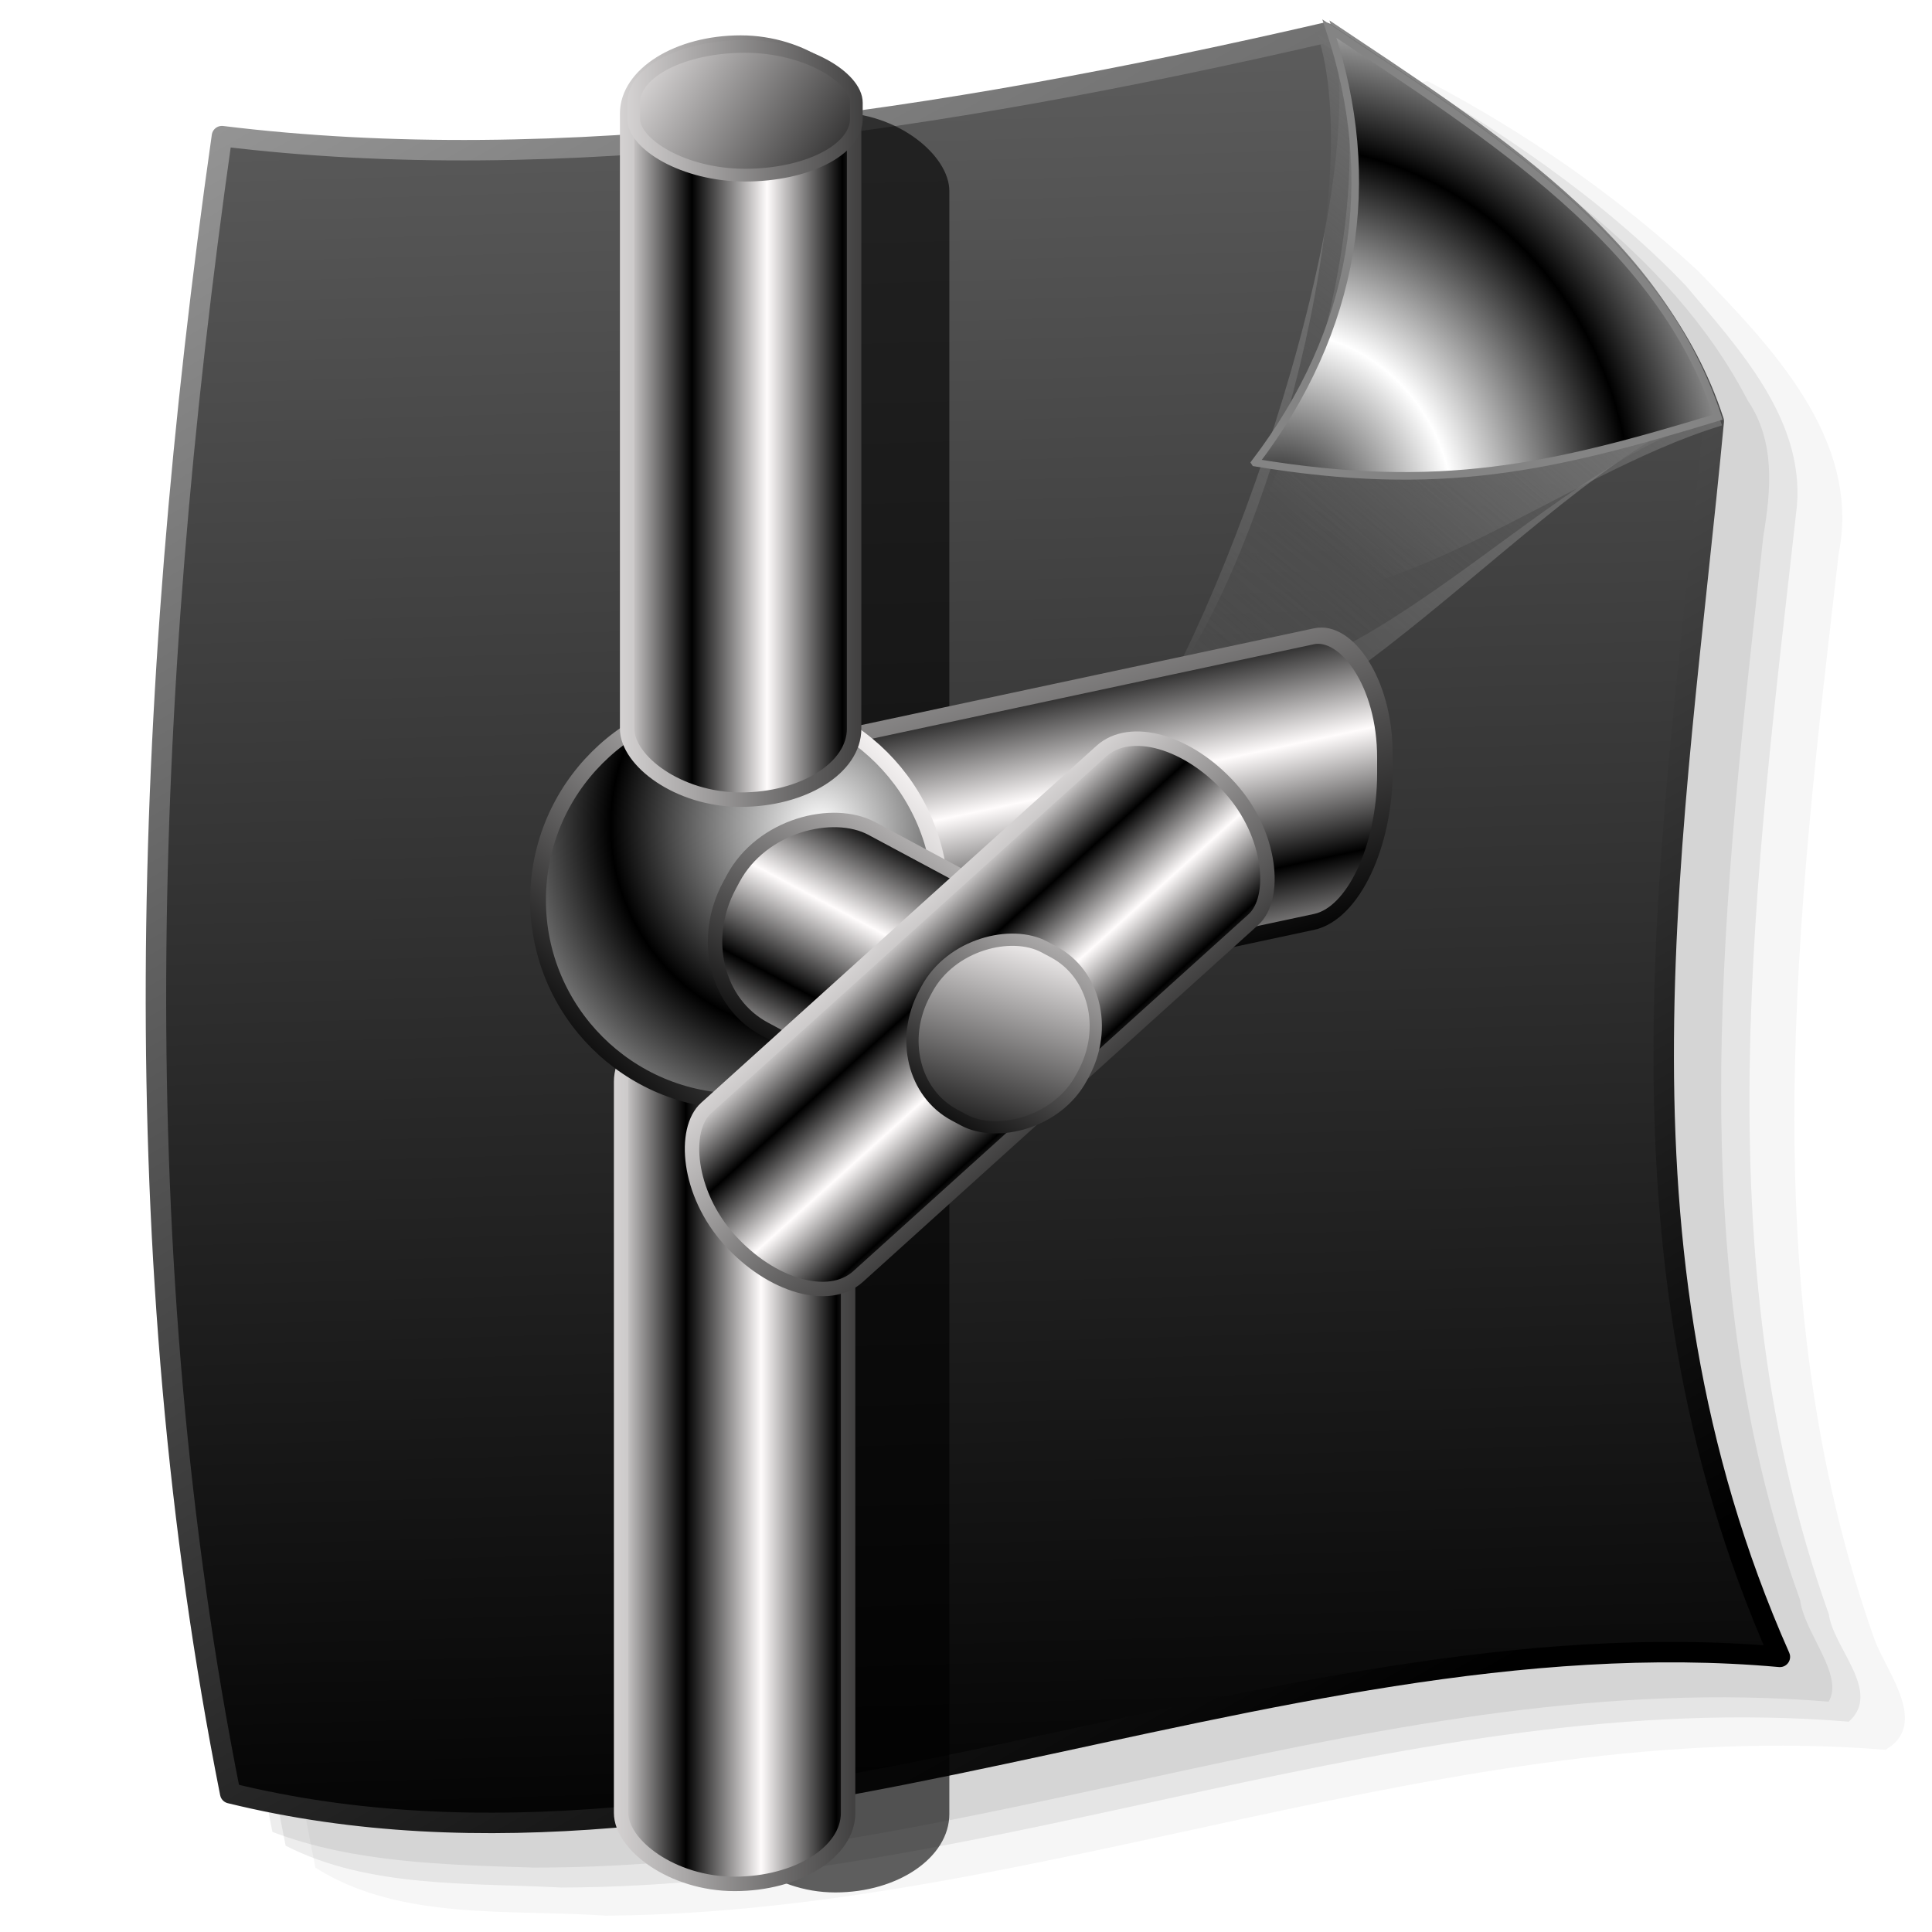 <?xml version="1.0" encoding="UTF-8" standalone="no"?>
<!-- Created with Inkscape (http://www.inkscape.org/) -->

<svg
   xmlns:dc="http://purl.org/dc/elements/1.1/"
   xmlns:cc="http://creativecommons.org/ns#"
   xmlns:rdf="http://www.w3.org/1999/02/22-rdf-syntax-ns#"
   xmlns:svg="http://www.w3.org/2000/svg"
   xmlns="http://www.w3.org/2000/svg"
   xmlns:xlink="http://www.w3.org/1999/xlink"
   xmlns:sodipodi="http://sodipodi.sourceforge.net/DTD/sodipodi-0.dtd"
   xmlns:inkscape="http://www.inkscape.org/namespaces/inkscape"
   id="svg2"
   sodipodi:version="0.32"
   inkscape:version="0.48.0 r9654"
   width="255"
   height="255"
   version="1.0"
   sodipodi:docname="application-xml.svg"
   inkscape:output_extension="org.inkscape.output.svg.inkscape">
  <defs
     id="defs5">
    <linearGradient
       id="linearGradient3448">
      <stop
         style="stop-color:#000000;stop-opacity:1;"
         offset="0"
         id="stop3450" />
      <stop
         id="stop3456"
         offset="0.5"
         style="stop-color:#000000;stop-opacity:1;" />
      <stop
         style="stop-color:#000000;stop-opacity:1;"
         offset="0.75"
         id="stop3458" />
      <stop
         style="stop-color:#000000;stop-opacity:0;"
         offset="1"
         id="stop3452" />
    </linearGradient>
    <inkscape:perspective
       sodipodi:type="inkscape:persp3d"
       inkscape:vp_x="0 : 127.5 : 1"
       inkscape:vp_y="0 : 1000 : 0"
       inkscape:vp_z="255 : 127.5 : 1"
       inkscape:persp3d-origin="127.5 : 85 : 1"
       id="perspective54" />
    <linearGradient
       id="linearGradient2843">
      <stop
         style="stop-color:#000000;stop-opacity:1;"
         offset="0"
         id="stop2845" />
      <stop
         style="stop-color:white;stop-opacity:1"
         offset="1"
         id="stop2847" />
    </linearGradient>
    <linearGradient
       id="linearGradient2812">
      <stop
         style="stop-color:#000000;stop-opacity:1;"
         offset="0"
         id="stop2814" />
      <stop
         style="stop-color:#9c9c9c;stop-opacity:1;"
         offset="1"
         id="stop2816" />
    </linearGradient>
    <linearGradient
       id="linearGradient2804">
      <stop
         style="stop-color:white;stop-opacity:1"
         offset="0"
         id="stop2806" />
      <stop
         style="stop-color:#d7d6c9;stop-opacity:1"
         offset="1"
         id="stop2808" />
    </linearGradient>
    <linearGradient
       inkscape:collect="always"
       id="linearGradient2784">
      <stop
         style="stop-color:#7d7d7d;stop-opacity:0.853"
         offset="0"
         id="stop2786" />
      <stop
         style="stop-color:#8e8e8e;stop-opacity:0"
         offset="1"
         id="stop2788" />
    </linearGradient>
    <linearGradient
       inkscape:collect="always"
       id="linearGradient2776">
      <stop
         style="stop-color:#888888;stop-opacity:1"
         offset="0"
         id="stop2778" />
      <stop
         style="stop-color:black;stop-opacity:0;"
         offset="1"
         id="stop2780" />
    </linearGradient>
    <linearGradient
       inkscape:collect="always"
       id="linearGradient2768">
      <stop
         style="stop-color:#747474;stop-opacity:1"
         offset="0"
         id="stop2770" />
      <stop
         style="stop-color:#949494;stop-opacity:0"
         offset="1"
         id="stop2772" />
    </linearGradient>
    <linearGradient
       inkscape:collect="always"
       xlink:href="#linearGradient2768"
       id="linearGradient2798"
       gradientUnits="userSpaceOnUse"
       gradientTransform="translate(2.727,101.996)"
       x1="227.384"
       y1="37.255"
       x2="158.175"
       y2="114.137" />
    <linearGradient
       inkscape:collect="always"
       xlink:href="#linearGradient2776"
       id="linearGradient2800"
       gradientUnits="userSpaceOnUse"
       gradientTransform="translate(1.091,103.632)"
       x1="224.81"
       y1="27.97"
       x2="168.538"
       y2="98.264" />
    <linearGradient
       inkscape:collect="always"
       xlink:href="#linearGradient2784"
       id="linearGradient2802"
       gradientUnits="userSpaceOnUse"
       x1="227.377"
       y1="132.288"
       x2="183.265"
       y2="183.267" />
    <linearGradient
       inkscape:collect="always"
       xlink:href="#linearGradient2812"
       id="linearGradient2818"
       x1="176.827"
       y1="236.482"
       x2="41.407"
       y2="-2.121"
       gradientUnits="userSpaceOnUse" />
    <radialGradient
       inkscape:collect="always"
       xlink:href="#linearGradient2843"
       id="radialGradient2851"
       cx="176.72"
       cy="180.444"
       fx="176.72"
       fy="180.444"
       r="31.044"
       gradientTransform="matrix(0.755,0.04,-0.042,0.791,50.884,29.535)"
       gradientUnits="userSpaceOnUse"
       spreadMethod="reflect" />
    <linearGradient
       gradientUnits="userSpaceOnUse"
       y2="42.245"
       x2="150.117"
       y1="202.215"
       x1="142.97"
       id="linearGradient2865"
       xlink:href="#linearGradient2837"
       inkscape:collect="always" />
    <linearGradient
       gradientUnits="userSpaceOnUse"
       y2="204.896"
       x2="113.72"
       y1="41.947"
       x1="121.576"
       id="linearGradient2857"
       xlink:href="#linearGradient2837"
       inkscape:collect="always" />
    <linearGradient
       spreadMethod="reflect"
       gradientUnits="userSpaceOnUse"
       y2="165.719"
       x2="145.413"
       y1="77.37"
       x1="144.808"
       id="linearGradient2849"
       xlink:href="#linearGradient2837"
       inkscape:collect="always" />
    <linearGradient
       gradientUnits="userSpaceOnUse"
       y2="53.922"
       x2="122.81"
       y1="165.719"
       x1="123.62"
       id="linearGradient2835"
       xlink:href="#linearGradient2837"
       inkscape:collect="always" />
    <linearGradient
       gradientUnits="userSpaceOnUse"
       y2="190.767"
       x2="177.701"
       y1="172.182"
       x1="177.021"
       id="linearGradient2827"
       xlink:href="#linearGradient2813"
       inkscape:collect="always" />
    <linearGradient
       gradientUnits="userSpaceOnUse"
       y2="172.182"
       x2="165.021"
       y1="190.767"
       x1="165.021"
       id="linearGradient2819"
       xlink:href="#linearGradient2813"
       inkscape:collect="always" />
    <linearGradient
       id="linearGradient2813"
       inkscape:collect="always">
      <stop
         id="stop2815"
         offset="0"
         style="stop-color:white;stop-opacity:1" />
      <stop
         id="stop2817"
         offset="1"
         style="stop-color:black;stop-opacity:1" />
    </linearGradient>
    <linearGradient
       inkscape:collect="always"
       id="linearGradient2837">
      <stop
         style="stop-color:white;stop-opacity:1"
         offset="0"
         id="stop2839" />
      <stop
         style="stop-color:black;stop-opacity:1"
         offset="1"
         id="stop2841" />
    </linearGradient>
    <linearGradient
       id="linearGradient2797">
      <stop
         id="stop2799"
         offset="0"
         style="stop-color:#d1ff8d;stop-opacity:0;" />
      <stop
         style="stop-color:#a5af46;stop-opacity:0;"
         offset="0.5"
         id="stop2278" />
      <stop
         id="stop2280"
         offset="0.75"
         style="stop-color:#6b8723;stop-opacity:0.29;" />
      <stop
         id="stop2801"
         offset="1"
         style="stop-color:#446000;stop-opacity:1;" />
    </linearGradient>
    <linearGradient
       id="linearGradient2284">
      <stop
         style="stop-color:#000000;stop-opacity:1"
         offset="0"
         id="stop2290" />
      <stop
         style="stop-color:#5c5c5c;stop-opacity:1"
         offset="1"
         id="stop2292" />
    </linearGradient>
    <linearGradient
       id="linearGradient2296">
      <stop
         id="stop2298"
         offset="0"
         style="stop-color:#6274ac;stop-opacity:1;" />
      <stop
         id="stop2300"
         offset="1"
         style="stop-color:#ffffff;stop-opacity:1;" />
    </linearGradient>
    <inkscape:perspective
       id="perspective2589"
       inkscape:persp3d-origin="250.0002 : 166.6668 : 1"
       inkscape:vp_z="500.0004 : 250.0002 : 1"
       inkscape:vp_y="0 : 1000 : 0"
       inkscape:vp_x="0 : 250.0002 : 1"
       sodipodi:type="inkscape:persp3d" />
    <linearGradient
       gradientTransform="matrix(0.458,0,0,0.458,12.358,81.059)"
       y2="50.574"
       x2="215.891"
       y1="113.364"
       x1="155.814"
       spreadMethod="reflect"
       gradientUnits="userSpaceOnUse"
       id="linearGradient3403"
       xlink:href="#linearGradient3369"
       inkscape:collect="always" />
    <linearGradient
       y2="78.618"
       x2="-79.283"
       y1="145.672"
       x1="-81.182"
       gradientUnits="userSpaceOnUse"
       id="linearGradient3397"
       xlink:href="#linearGradient3387"
       inkscape:collect="always" />
    <linearGradient
       gradientUnits="userSpaceOnUse"
       y2="78.618"
       x2="-79.283"
       y1="145.672"
       x1="-81.182"
       id="linearGradient3393"
       xlink:href="#linearGradient3387"
       inkscape:collect="always" />
    <linearGradient
       spreadMethod="reflect"
       gradientUnits="userSpaceOnUse"
       y2="50.574"
       x2="215.891"
       y1="113.364"
       x1="155.814"
       id="linearGradient3375"
       xlink:href="#linearGradient3369"
       inkscape:collect="always" />
    <linearGradient
       y2="-7.475"
       x2="16.093"
       y1="-7.475"
       x1="13.515"
       spreadMethod="reflect"
       gradientUnits="userSpaceOnUse"
       id="linearGradient2595"
       xlink:href="#linearGradient3578"
       inkscape:collect="always" />
    <linearGradient
       y2="-7.475"
       x2="16.093"
       y1="-7.475"
       x1="13.515"
       spreadMethod="reflect"
       gradientUnits="userSpaceOnUse"
       id="linearGradient2593"
       xlink:href="#linearGradient3578"
       inkscape:collect="always" />
    <linearGradient
       y2="-7.475"
       x2="16.093"
       y1="-7.475"
       x1="13.515"
       spreadMethod="reflect"
       gradientUnits="userSpaceOnUse"
       id="linearGradient2591"
       xlink:href="#linearGradient3578"
       inkscape:collect="always" />
    <linearGradient
       y2="-7.475"
       x2="16.093"
       y1="-7.475"
       x1="13.515"
       spreadMethod="reflect"
       gradientUnits="userSpaceOnUse"
       id="linearGradient2589"
       xlink:href="#linearGradient3578"
       inkscape:collect="always" />
    <linearGradient
       y2="-7.475"
       x2="16.093"
       y1="-7.475"
       x1="13.515"
       spreadMethod="reflect"
       gradientUnits="userSpaceOnUse"
       id="linearGradient2587"
       xlink:href="#linearGradient3578"
       inkscape:collect="always" />
    <linearGradient
       y2="-7.475"
       x2="16.093"
       y1="-7.475"
       x1="13.515"
       spreadMethod="reflect"
       gradientUnits="userSpaceOnUse"
       id="linearGradient2585"
       xlink:href="#linearGradient3578"
       inkscape:collect="always" />
    <linearGradient
       y2="-7.475"
       x2="16.093"
       y1="-7.475"
       x1="13.515"
       spreadMethod="reflect"
       gradientUnits="userSpaceOnUse"
       id="linearGradient2583"
       xlink:href="#linearGradient3578"
       inkscape:collect="always" />
    <linearGradient
       y2="-7.475"
       x2="16.093"
       y1="-7.475"
       x1="13.515"
       spreadMethod="reflect"
       gradientUnits="userSpaceOnUse"
       id="linearGradient2581"
       xlink:href="#linearGradient3578"
       inkscape:collect="always" />
    <linearGradient
       y2="-7.475"
       x2="16.093"
       y1="-7.475"
       x1="13.515"
       spreadMethod="reflect"
       gradientUnits="userSpaceOnUse"
       id="linearGradient2579"
       xlink:href="#linearGradient3578"
       inkscape:collect="always" />
    <linearGradient
       y2="-7.475"
       x2="16.093"
       y1="-7.475"
       x1="13.515"
       spreadMethod="reflect"
       gradientUnits="userSpaceOnUse"
       id="linearGradient2577"
       xlink:href="#linearGradient3578"
       inkscape:collect="always" />
    <linearGradient
       y2="-7.475"
       x2="16.093"
       y1="-7.475"
       x1="13.515"
       spreadMethod="reflect"
       gradientUnits="userSpaceOnUse"
       id="linearGradient2575"
       xlink:href="#linearGradient3578"
       inkscape:collect="always" />
    <linearGradient
       y2="-7.475"
       x2="16.093"
       y1="-7.475"
       x1="13.515"
       spreadMethod="reflect"
       gradientUnits="userSpaceOnUse"
       id="linearGradient2573"
       xlink:href="#linearGradient3578"
       inkscape:collect="always" />
    <linearGradient
       y2="-7.475"
       x2="16.093"
       y1="-7.475"
       x1="13.515"
       spreadMethod="reflect"
       gradientUnits="userSpaceOnUse"
       id="linearGradient2571"
       xlink:href="#linearGradient3578"
       inkscape:collect="always" />
    <linearGradient
       y2="-7.475"
       x2="16.093"
       y1="-7.475"
       x1="13.515"
       spreadMethod="reflect"
       gradientUnits="userSpaceOnUse"
       id="linearGradient2569"
       xlink:href="#linearGradient3578"
       inkscape:collect="always" />
    <linearGradient
       y2="-7.475"
       x2="16.093"
       y1="-7.475"
       x1="13.515"
       spreadMethod="reflect"
       gradientUnits="userSpaceOnUse"
       id="linearGradient2567"
       xlink:href="#linearGradient3578"
       inkscape:collect="always" />
    <linearGradient
       y2="-7.475"
       x2="16.093"
       y1="-7.475"
       x1="13.515"
       spreadMethod="reflect"
       gradientUnits="userSpaceOnUse"
       id="linearGradient2565"
       xlink:href="#linearGradient3578"
       inkscape:collect="always" />
    <linearGradient
       y2="-7.475"
       x2="16.093"
       y1="-7.475"
       x1="13.515"
       spreadMethod="reflect"
       gradientUnits="userSpaceOnUse"
       id="linearGradient2563"
       xlink:href="#linearGradient3578"
       inkscape:collect="always" />
    <linearGradient
       y2="-7.475"
       x2="16.093"
       y1="-7.475"
       x1="13.515"
       spreadMethod="reflect"
       gradientUnits="userSpaceOnUse"
       id="linearGradient2561"
       xlink:href="#linearGradient3578"
       inkscape:collect="always" />
    <linearGradient
       y2="-7.475"
       x2="16.093"
       y1="-7.475"
       x1="13.515"
       spreadMethod="reflect"
       gradientUnits="userSpaceOnUse"
       id="linearGradient2559"
       xlink:href="#linearGradient3578"
       inkscape:collect="always" />
    <linearGradient
       y2="-7.475"
       x2="16.093"
       y1="-7.475"
       x1="13.515"
       spreadMethod="reflect"
       gradientUnits="userSpaceOnUse"
       id="linearGradient2557"
       xlink:href="#linearGradient3578"
       inkscape:collect="always" />
    <linearGradient
       y2="-7.475"
       x2="16.093"
       y1="-7.475"
       x1="13.515"
       spreadMethod="reflect"
       gradientUnits="userSpaceOnUse"
       id="linearGradient2555"
       xlink:href="#linearGradient3578"
       inkscape:collect="always" />
    <linearGradient
       y2="-7.475"
       x2="16.093"
       y1="-7.475"
       x1="13.515"
       spreadMethod="reflect"
       gradientUnits="userSpaceOnUse"
       id="linearGradient2553"
       xlink:href="#linearGradient3578"
       inkscape:collect="always" />
    <linearGradient
       y2="-7.475"
       x2="16.093"
       y1="-7.475"
       x1="13.515"
       spreadMethod="reflect"
       gradientUnits="userSpaceOnUse"
       id="linearGradient2551"
       xlink:href="#linearGradient3578"
       inkscape:collect="always" />
    <linearGradient
       y2="-7.475"
       x2="16.093"
       y1="-2.21"
       x1="15.65"
       spreadMethod="reflect"
       gradientUnits="userSpaceOnUse"
       id="linearGradient3610"
       xlink:href="#linearGradient3578"
       inkscape:collect="always" />
    <linearGradient
       y2="-7.475"
       x2="16.093"
       y1="-6.409"
       x1="10.621"
       spreadMethod="reflect"
       gradientUnits="userSpaceOnUse"
       id="linearGradient3608"
       xlink:href="#linearGradient3578"
       inkscape:collect="always" />
    <linearGradient
       y2="-1.513"
       x2="9.718"
       y1="-5.887"
       x1="11.187"
       spreadMethod="reflect"
       gradientUnits="userSpaceOnUse"
       id="linearGradient3606"
       xlink:href="#linearGradient3578"
       inkscape:collect="always" />
    <linearGradient
       y2="-4.516"
       x2="12.916"
       y1="-3.754"
       x1="7.771"
       spreadMethod="reflect"
       gradientUnits="userSpaceOnUse"
       id="linearGradient3604"
       xlink:href="#linearGradient3578"
       inkscape:collect="always" />
    <linearGradient
       y2="-3.733"
       x2="14.94"
       y1="-2.275"
       x1="17.083"
       spreadMethod="reflect"
       gradientUnits="userSpaceOnUse"
       id="linearGradient3602"
       xlink:href="#linearGradient3578"
       inkscape:collect="always" />
    <linearGradient
       y2="-1.992"
       x2="17.377"
       y1="-6.256"
       x1="15.582"
       spreadMethod="reflect"
       gradientUnits="userSpaceOnUse"
       id="linearGradient3600"
       xlink:href="#linearGradient3578"
       inkscape:collect="always" />
    <linearGradient
       y2="-7.475"
       x2="16.093"
       y1="-10.978"
       x1="16.691"
       spreadMethod="reflect"
       gradientUnits="userSpaceOnUse"
       id="linearGradient3598"
       xlink:href="#linearGradient3578"
       inkscape:collect="always" />
    <linearGradient
       y2="-11.199"
       x2="11.132"
       y1="-11.391"
       x1="16.387"
       spreadMethod="reflect"
       gradientUnits="userSpaceOnUse"
       id="linearGradient3596"
       xlink:href="#linearGradient3578"
       inkscape:collect="always" />
    <linearGradient
       y2="-2.688"
       x2="8.696"
       y1="-11.587"
       x1="12.035"
       spreadMethod="reflect"
       gradientUnits="userSpaceOnUse"
       id="linearGradient3594"
       xlink:href="#linearGradient3578"
       inkscape:collect="always" />
    <linearGradient
       y2="-5.778"
       x2="11.372"
       y1="-10.151"
       x1="12.906"
       spreadMethod="reflect"
       gradientUnits="userSpaceOnUse"
       id="linearGradient3592"
       xlink:href="#linearGradient3578"
       inkscape:collect="always" />
    <linearGradient
       y2="-6.953"
       x2="17.747"
       y1="-5.908"
       x1="16.387"
       spreadMethod="reflect"
       gradientUnits="userSpaceOnUse"
       id="linearGradient3590"
       xlink:href="#linearGradient3578"
       inkscape:collect="always" />
    <linearGradient
       y2="-8.019"
       x2="17.075"
       y1="-7.475"
       x1="13.515"
       spreadMethod="reflect"
       gradientUnits="userSpaceOnUse"
       id="linearGradient3588"
       xlink:href="#linearGradient3578"
       inkscape:collect="always" />
    <linearGradient
       y2="-6.583"
       x2="18.617"
       y1="-5.212"
       x1="16.909"
       spreadMethod="reflect"
       gradientUnits="userSpaceOnUse"
       id="linearGradient3586"
       xlink:href="#linearGradient3578"
       inkscape:collect="always" />
    <linearGradient
       spreadMethod="reflect"
       gradientUnits="userSpaceOnUse"
       y2="-7.475"
       x2="16.093"
       y1="-7.475"
       x1="13.515"
       id="linearGradient3584"
       xlink:href="#linearGradient3578"
       inkscape:collect="always" />
    <inkscape:perspective
       sodipodi:type="inkscape:persp3d"
       inkscape:vp_x="0 : 128 : 1"
       inkscape:vp_y="0 : 1000 : 0"
       inkscape:vp_z="256 : 128 : 1"
       inkscape:persp3d-origin="128 : 85.333333 : 1"
       id="perspective2503" />
    <linearGradient
       id="linearGradient3578">
      <stop
         id="stop3580"
         offset="0"
         style="stop-color:#000000;stop-opacity:1;" />
      <stop
         id="stop3582"
         offset="1"
         style="stop-color:#fffcfc;stop-opacity:1;" />
    </linearGradient>
    <linearGradient
       id="linearGradient3369"
       inkscape:collect="always">
      <stop
         id="stop3371"
         offset="0"
         style="stop-color:#6465df;stop-opacity:1" />
      <stop
         id="stop3373"
         offset="1"
         style="stop-color:#ffffff;stop-opacity:1" />
    </linearGradient>
    <linearGradient
       id="linearGradient3387"
       inkscape:collect="always">
      <stop
         id="stop3389"
         offset="0"
         style="stop-color:#000000;stop-opacity:1;" />
      <stop
         id="stop3391"
         offset="1"
         style="stop-color:#ffffff;stop-opacity:1" />
    </linearGradient>
    <linearGradient
       inkscape:collect="always"
       xlink:href="#linearGradient2284"
       id="linearGradient3304"
       x1="141.343"
       y1="252.202"
       x2="134.256"
       y2="9.011"
       gradientUnits="userSpaceOnUse" />
    <linearGradient
       inkscape:collect="always"
       xlink:href="#linearGradient2768"
       id="linearGradient3153"
       gradientUnits="userSpaceOnUse"
       gradientTransform="translate(2.727,101.996)"
       x1="227.384"
       y1="37.255"
       x2="158.175"
       y2="114.137" />
    <linearGradient
       inkscape:collect="always"
       xlink:href="#linearGradient2776"
       id="linearGradient3155"
       gradientUnits="userSpaceOnUse"
       gradientTransform="translate(1.091,103.632)"
       x1="224.81"
       y1="27.97"
       x2="168.538"
       y2="98.264" />
    <linearGradient
       inkscape:collect="always"
       xlink:href="#linearGradient2784"
       id="linearGradient3157"
       gradientUnits="userSpaceOnUse"
       x1="227.377"
       y1="132.288"
       x2="183.265"
       y2="183.267" />
    <radialGradient
       inkscape:collect="always"
       xlink:href="#linearGradient2843"
       id="radialGradient3159"
       gradientUnits="userSpaceOnUse"
       gradientTransform="matrix(0.755,0.04,-0.042,0.791,50.884,29.535)"
       spreadMethod="reflect"
       cx="176.72"
       cy="180.444"
       fx="176.72"
       fy="180.444"
       r="31.044" />
    <radialGradient
       inkscape:collect="always"
       xlink:href="#linearGradient2843"
       id="radialGradient3150"
       gradientUnits="userSpaceOnUse"
       gradientTransform="matrix(0.755,0.04,-0.042,0.791,42.542,-81.503)"
       spreadMethod="reflect"
       cx="176.72"
       cy="180.444"
       fx="176.72"
       fy="180.444"
       r="31.044" />
    <linearGradient
       inkscape:collect="always"
       xlink:href="#linearGradient2784"
       id="linearGradient3154"
       gradientUnits="userSpaceOnUse"
       gradientTransform="translate(-8.342,-111.038)"
       x1="227.377"
       y1="132.288"
       x2="183.265"
       y2="183.267" />
    <linearGradient
       inkscape:collect="always"
       xlink:href="#linearGradient2776"
       id="linearGradient3158"
       gradientUnits="userSpaceOnUse"
       gradientTransform="translate(-7.251,-7.406)"
       x1="224.81"
       y1="27.97"
       x2="168.538"
       y2="98.264" />
    <linearGradient
       inkscape:collect="always"
       xlink:href="#linearGradient2768"
       id="linearGradient3161"
       gradientUnits="userSpaceOnUse"
       gradientTransform="translate(-5.615,-9.042)"
       x1="227.384"
       y1="37.255"
       x2="158.175"
       y2="114.137" />
    <linearGradient
       inkscape:collect="always"
       xlink:href="#linearGradient2284"
       id="linearGradient3164"
       gradientUnits="userSpaceOnUse"
       gradientTransform="translate(-3.433,-2.497)"
       x1="141.343"
       y1="252.202"
       x2="134.256"
       y2="9.011" />
    <linearGradient
       inkscape:collect="always"
       xlink:href="#linearGradient2812"
       id="linearGradient3166"
       gradientUnits="userSpaceOnUse"
       gradientTransform="translate(-3.433,-2.497)"
       x1="176.827"
       y1="236.482"
       x2="41.407"
       y2="-2.121" />
    <linearGradient
       y2="148.717"
       x2="-5.34"
       y1="148.717"
       x1="66.919"
       gradientTransform="matrix(0.825,0,0,0.795,11.593,4.218)"
       gradientUnits="userSpaceOnUse"
       id="linearGradient3372"
       xlink:href="#linearGradient3578-5"
       inkscape:collect="always" />
    <linearGradient
       y2="26.389"
       x2="-0.823"
       y1="57.464"
       x1="48.503"
       spreadMethod="reflect"
       gradientTransform="matrix(0.825,0,0,0.795,11.593,4.218)"
       gradientUnits="userSpaceOnUse"
       id="linearGradient3370"
       xlink:href="#linearGradient3578-5"
       inkscape:collect="always" />
    <linearGradient
       y2="148.717"
       x2="-5.34"
       y1="148.717"
       x1="66.919"
       gradientTransform="matrix(0.841,0,0,1.001,10.508,-0.814)"
       gradientUnits="userSpaceOnUse"
       id="linearGradient3368"
       xlink:href="#linearGradient3578-5"
       inkscape:collect="always" />
    <linearGradient
       y2="119.615"
       x2="32.225"
       y1="119.615"
       x1="19.142"
       spreadMethod="reflect"
       gradientTransform="matrix(0.841,0,0,1.001,10.508,-0.814)"
       gradientUnits="userSpaceOnUse"
       id="linearGradient3366"
       xlink:href="#linearGradient3578-5"
       inkscape:collect="always" />
    <linearGradient
       y2="121.27"
       x2="70.461"
       y1="115.408"
       x1="1.603"
       gradientTransform="matrix(0.714,3.7369511e-8,-4.4484239e-8,0.85,-131.615,45.121)"
       gradientUnits="userSpaceOnUse"
       id="linearGradient3364"
       xlink:href="#linearGradient3578-5"
       inkscape:collect="always" />
    <linearGradient
       y2="111.782"
       x2="49.626"
       y1="122.753"
       x1="3.276"
       spreadMethod="reflect"
       gradientTransform="matrix(0.714,3.7369511e-8,-4.4484239e-8,0.85,-131.615,45.121)"
       gradientUnits="userSpaceOnUse"
       id="linearGradient3362"
       xlink:href="#linearGradient3578-5"
       inkscape:collect="always" />
    <linearGradient
       y2="148.717"
       x2="-5.34"
       y1="148.717"
       x1="66.919"
       gradientTransform="matrix(0.841,3.4432754e-8,-4.0988357e-8,1.001,143.732,-89.918)"
       gradientUnits="userSpaceOnUse"
       id="linearGradient3360"
       xlink:href="#linearGradient3578-5"
       inkscape:collect="always" />
    <linearGradient
       y2="119.615"
       x2="32.225"
       y1="119.615"
       x1="19.142"
       spreadMethod="reflect"
       gradientTransform="matrix(0.841,3.4432754e-8,-4.0988357e-8,1.001,143.732,-89.918)"
       gradientUnits="userSpaceOnUse"
       id="linearGradient3358"
       xlink:href="#linearGradient3578-5"
       inkscape:collect="always" />
    <linearGradient
       y2="121.27"
       x2="70.461"
       y1="115.408"
       x1="1.603"
       gradientTransform="matrix(0.841,4.1207475e-8,-4.9052908e-8,1.001,-134.636,-2.414)"
       gradientUnits="userSpaceOnUse"
       id="linearGradient3356"
       xlink:href="#linearGradient3578-5"
       inkscape:collect="always" />
    <linearGradient
       y2="119.615"
       x2="32.225"
       y1="119.67"
       x1="16.795"
       spreadMethod="reflect"
       gradientTransform="matrix(0.841,4.1207475e-8,-4.9052908e-8,1.001,-134.636,-2.414)"
       gradientUnits="userSpaceOnUse"
       id="linearGradient3354"
       xlink:href="#linearGradient3578-5"
       inkscape:collect="always" />
    <linearGradient
       y2="120.055"
       x2="56.47"
       y1="169.49"
       x1="8.56"
       gradientUnits="userSpaceOnUse"
       id="linearGradient3352"
       xlink:href="#linearGradient3578-5"
       inkscape:collect="always" />
    <radialGradient
       r="30.575"
       fy="133.591"
       fx="45.021"
       cy="133.591"
       cx="45.021"
       spreadMethod="reflect"
       gradientUnits="userSpaceOnUse"
       id="radialGradient3350"
       xlink:href="#linearGradient3294"
       inkscape:collect="always" />
    <linearGradient
       y2="148.717"
       x2="-5.34"
       y1="148.717"
       x1="66.919"
       gradientTransform="matrix(0.841,0,0,1.001,9.625,-0.52)"
       gradientUnits="userSpaceOnUse"
       id="linearGradient3348"
       xlink:href="#linearGradient3578-5"
       inkscape:collect="always" />
    <linearGradient
       y2="119.615"
       x2="32.225"
       y1="119.615"
       x1="19.142"
       spreadMethod="reflect"
       gradientTransform="matrix(0.841,0,0,1.001,9.625,-0.52)"
       gradientUnits="userSpaceOnUse"
       id="linearGradient3346"
       xlink:href="#linearGradient3578-5"
       inkscape:collect="always" />
    <linearGradient
       y2="47.378"
       x2="98.807"
       y1="37.603"
       x1="-0.461"
       gradientTransform="matrix(1,0,2.6212152e-8,1.023,-180.158,-132.649)"
       gradientUnits="userSpaceOnUse"
       id="linearGradient3344"
       xlink:href="#linearGradient3578-5"
       inkscape:collect="always" />
    <linearGradient
       y2="119.615"
       x2="32.225"
       y1="119.615"
       x1="14.634"
       spreadMethod="reflect"
       gradientTransform="matrix(1,0,2.6212152e-8,1.023,-180.158,-132.649)"
       gradientUnits="userSpaceOnUse"
       id="linearGradient3342"
       xlink:href="#linearGradient3578-5"
       inkscape:collect="always" />
    <linearGradient
       y2="148.717"
       x2="-5.34"
       y1="148.717"
       x1="66.919"
       gradientTransform="matrix(0.841,0,0,1.001,10.508,-0.814)"
       gradientUnits="userSpaceOnUse"
       id="linearGradient3330"
       xlink:href="#linearGradient3578-5"
       inkscape:collect="always" />
    <linearGradient
       y2="119.615"
       x2="32.225"
       y1="119.615"
       x1="19.142"
       spreadMethod="reflect"
       gradientTransform="matrix(0.841,0,0,1.001,10.508,-0.814)"
       gradientUnits="userSpaceOnUse"
       id="linearGradient3328"
       xlink:href="#linearGradient3578-5"
       inkscape:collect="always" />
    <linearGradient
       y2="121.27"
       x2="70.461"
       y1="115.408"
       x1="1.603"
       gradientTransform="matrix(0.714,3.7369511e-8,-4.4484239e-8,0.85,-131.615,45.121)"
       gradientUnits="userSpaceOnUse"
       id="linearGradient3324"
       xlink:href="#linearGradient3578-5"
       inkscape:collect="always" />
    <linearGradient
       y2="111.782"
       x2="49.626"
       y1="122.753"
       x1="3.276"
       spreadMethod="reflect"
       gradientTransform="matrix(0.714,3.7369511e-8,-4.4484239e-8,0.85,-131.615,45.121)"
       gradientUnits="userSpaceOnUse"
       id="linearGradient3322"
       xlink:href="#linearGradient3578-5"
       inkscape:collect="always" />
    <linearGradient
       y2="148.717"
       x2="-5.34"
       y1="148.717"
       x1="66.919"
       gradientTransform="matrix(0.841,3.4432754e-8,-4.0988357e-8,1.001,143.732,-89.918)"
       gradientUnits="userSpaceOnUse"
       id="linearGradient3318"
       xlink:href="#linearGradient3578-5"
       inkscape:collect="always" />
    <linearGradient
       y2="119.615"
       x2="32.225"
       y1="119.615"
       x1="19.142"
       spreadMethod="reflect"
       gradientTransform="matrix(0.841,3.4432754e-8,-4.0988357e-8,1.001,143.732,-89.918)"
       gradientUnits="userSpaceOnUse"
       id="linearGradient3316"
       xlink:href="#linearGradient3578-5"
       inkscape:collect="always" />
    <linearGradient
       y2="121.27"
       x2="70.461"
       y1="115.408"
       x1="1.603"
       gradientTransform="matrix(0.841,4.1207475e-8,-4.9052908e-8,1.001,-134.636,-2.414)"
       gradientUnits="userSpaceOnUse"
       id="linearGradient3312"
       xlink:href="#linearGradient3578-5"
       inkscape:collect="always" />
    <linearGradient
       y2="119.615"
       x2="32.225"
       y1="119.67"
       x1="16.795"
       spreadMethod="reflect"
       gradientTransform="matrix(0.841,4.1207475e-8,-4.9052908e-8,1.001,-134.636,-2.414)"
       gradientUnits="userSpaceOnUse"
       id="linearGradient3310"
       xlink:href="#linearGradient3578-5"
       inkscape:collect="always" />
    <linearGradient
       gradientUnits="userSpaceOnUse"
       y2="120.055"
       x2="56.47"
       y1="169.49"
       x1="8.56"
       id="linearGradient3306"
       xlink:href="#linearGradient3578-5"
       inkscape:collect="always" />
    <radialGradient
       spreadMethod="reflect"
       gradientUnits="userSpaceOnUse"
       r="30.575"
       fy="133.591"
       fx="45.021"
       cy="133.591"
       cx="45.021"
       id="radialGradient3292"
       xlink:href="#linearGradient3294"
       inkscape:collect="always" />
    <linearGradient
       y2="148.717"
       x2="-5.34"
       y1="148.717"
       x1="66.919"
       gradientTransform="matrix(1,0,2.6212152e-8,1.023,-180.158,-132.649)"
       gradientUnits="userSpaceOnUse"
       id="linearGradient3273"
       xlink:href="#linearGradient3578-5"
       inkscape:collect="always" />
    <linearGradient
       y2="119.615"
       x2="32.225"
       y1="119.615"
       x1="14.634"
       spreadMethod="reflect"
       gradientTransform="matrix(1,0,2.6212152e-8,1.023,-180.158,-132.649)"
       gradientUnits="userSpaceOnUse"
       id="linearGradient3270"
       xlink:href="#linearGradient3578-5"
       inkscape:collect="always" />
    <linearGradient
       y2="148.717"
       x2="-5.34"
       y1="148.717"
       x1="66.919"
       gradientTransform="matrix(0.841,0,0,1.001,9.625,-0.52)"
       gradientUnits="userSpaceOnUse"
       id="linearGradient3267"
       xlink:href="#linearGradient3578-5"
       inkscape:collect="always" />
    <linearGradient
       y2="119.615"
       x2="32.225"
       y1="119.615"
       x1="19.142"
       spreadMethod="reflect"
       gradientTransform="matrix(0.841,0,0,1.001,9.625,-0.52)"
       gradientUnits="userSpaceOnUse"
       id="linearGradient3265"
       xlink:href="#linearGradient3578-5"
       inkscape:collect="always" />
    <linearGradient
       y2="148.717"
       x2="-5.34"
       y1="148.717"
       x1="66.919"
       gradientTransform="matrix(0.825,0,0,0.795,11.593,4.218)"
       gradientUnits="userSpaceOnUse"
       id="linearGradient3261"
       xlink:href="#linearGradient3578-5"
       inkscape:collect="always" />
    <linearGradient
       y2="26.389"
       x2="-0.823"
       y1="57.464"
       x1="48.503"
       spreadMethod="reflect"
       gradientTransform="matrix(0.825,0,0,0.795,11.593,4.218)"
       gradientUnits="userSpaceOnUse"
       id="linearGradient3259"
       xlink:href="#linearGradient3578-5"
       inkscape:collect="always" />
    <linearGradient
       y2="148.717"
       x2="-5.34"
       y1="148.717"
       x1="66.919"
       gradientTransform="translate(5.426,-2.96)"
       gradientUnits="userSpaceOnUse"
       id="linearGradient3284"
       xlink:href="#linearGradient3578-5"
       inkscape:collect="always" />
    <linearGradient
       y2="26.389"
       x2="-0.823"
       y1="57.464"
       x1="48.503"
       spreadMethod="reflect"
       gradientTransform="translate(5.426,-2.96)"
       gradientUnits="userSpaceOnUse"
       id="linearGradient3282"
       xlink:href="#linearGradient3578-5"
       inkscape:collect="always" />
    <linearGradient
       y2="148.717"
       x2="-5.34"
       y1="148.717"
       x1="66.919"
       gradientTransform="matrix(1,0,2.6212152e-8,1.023,-180.158,-132.649)"
       gradientUnits="userSpaceOnUse"
       id="linearGradient3278"
       xlink:href="#linearGradient3578-5"
       inkscape:collect="always" />
    <linearGradient
       y2="119.615"
       x2="32.225"
       y1="119.615"
       x1="14.634"
       spreadMethod="reflect"
       gradientTransform="matrix(1,0,2.6212152e-8,1.023,-180.158,-132.649)"
       gradientUnits="userSpaceOnUse"
       id="linearGradient3276"
       xlink:href="#linearGradient3578-5"
       inkscape:collect="always" />
    <linearGradient
       gradientTransform="translate(4.933,-2.466)"
       gradientUnits="userSpaceOnUse"
       y2="148.717"
       x2="-5.34"
       y1="148.717"
       x1="66.919"
       id="linearGradient3272"
       xlink:href="#linearGradient3578-5"
       inkscape:collect="always" />
    <linearGradient
       gradientTransform="translate(4.933,-2.466)"
       spreadMethod="reflect"
       gradientUnits="userSpaceOnUse"
       y2="119.615"
       x2="32.225"
       y1="119.615"
       x1="14.634"
       id="linearGradient3264"
       xlink:href="#linearGradient3578-5"
       inkscape:collect="always" />
    <linearGradient
       y2="-7.475"
       x2="16.093"
       y1="-7.475"
       x1="13.515"
       spreadMethod="reflect"
       gradientUnits="userSpaceOnUse"
       id="linearGradient3517"
       xlink:href="#linearGradient3578-5"
       inkscape:collect="always" />
    <linearGradient
       y2="-7.475"
       x2="16.093"
       y1="-7.475"
       x1="13.515"
       spreadMethod="reflect"
       gradientUnits="userSpaceOnUse"
       id="linearGradient3515"
       xlink:href="#linearGradient3578-5"
       inkscape:collect="always" />
    <linearGradient
       y2="-7.475"
       x2="16.093"
       y1="-7.475"
       x1="13.515"
       spreadMethod="reflect"
       gradientUnits="userSpaceOnUse"
       id="linearGradient3513"
       xlink:href="#linearGradient3578-5"
       inkscape:collect="always" />
    <linearGradient
       y2="-7.475"
       x2="16.093"
       y1="-7.475"
       x1="13.515"
       spreadMethod="reflect"
       gradientUnits="userSpaceOnUse"
       id="linearGradient3511"
       xlink:href="#linearGradient3578-5"
       inkscape:collect="always" />
    <linearGradient
       y2="-7.475"
       x2="16.093"
       y1="-7.475"
       x1="13.515"
       spreadMethod="reflect"
       gradientUnits="userSpaceOnUse"
       id="linearGradient3509"
       xlink:href="#linearGradient3578-5"
       inkscape:collect="always" />
    <linearGradient
       y2="-7.475"
       x2="16.093"
       y1="-7.475"
       x1="13.515"
       spreadMethod="reflect"
       gradientUnits="userSpaceOnUse"
       id="linearGradient3507"
       xlink:href="#linearGradient3578-5"
       inkscape:collect="always" />
    <linearGradient
       y2="-7.475"
       x2="16.093"
       y1="-7.475"
       x1="13.515"
       spreadMethod="reflect"
       gradientUnits="userSpaceOnUse"
       id="linearGradient3505"
       xlink:href="#linearGradient3578-5"
       inkscape:collect="always" />
    <linearGradient
       y2="-7.475"
       x2="16.093"
       y1="-7.475"
       x1="13.515"
       spreadMethod="reflect"
       gradientUnits="userSpaceOnUse"
       id="linearGradient3503"
       xlink:href="#linearGradient3578-5"
       inkscape:collect="always" />
    <linearGradient
       y2="-7.475"
       x2="16.093"
       y1="-7.475"
       x1="13.515"
       spreadMethod="reflect"
       gradientUnits="userSpaceOnUse"
       id="linearGradient3501"
       xlink:href="#linearGradient3578-5"
       inkscape:collect="always" />
    <linearGradient
       y2="-7.475"
       x2="16.093"
       y1="-7.475"
       x1="13.515"
       spreadMethod="reflect"
       gradientUnits="userSpaceOnUse"
       id="linearGradient3499"
       xlink:href="#linearGradient3578-5"
       inkscape:collect="always" />
    <linearGradient
       y2="-7.475"
       x2="16.093"
       y1="-7.475"
       x1="13.515"
       spreadMethod="reflect"
       gradientUnits="userSpaceOnUse"
       id="linearGradient3497"
       xlink:href="#linearGradient3578-5"
       inkscape:collect="always" />
    <linearGradient
       y2="-7.475"
       x2="16.093"
       y1="-7.475"
       x1="13.515"
       spreadMethod="reflect"
       gradientUnits="userSpaceOnUse"
       id="linearGradient3495"
       xlink:href="#linearGradient3578-5"
       inkscape:collect="always" />
    <linearGradient
       y2="-7.475"
       x2="16.093"
       y1="-7.475"
       x1="13.515"
       spreadMethod="reflect"
       gradientUnits="userSpaceOnUse"
       id="linearGradient3493"
       xlink:href="#linearGradient3578-5"
       inkscape:collect="always" />
    <linearGradient
       y2="-7.475"
       x2="16.093"
       y1="-7.475"
       x1="13.515"
       spreadMethod="reflect"
       gradientUnits="userSpaceOnUse"
       id="linearGradient3491"
       xlink:href="#linearGradient3578-5"
       inkscape:collect="always" />
    <linearGradient
       y2="-7.475"
       x2="16.093"
       y1="-7.475"
       x1="13.515"
       spreadMethod="reflect"
       gradientUnits="userSpaceOnUse"
       id="linearGradient3489"
       xlink:href="#linearGradient3578-5"
       inkscape:collect="always" />
    <linearGradient
       y2="-7.475"
       x2="16.093"
       y1="-7.475"
       x1="13.515"
       spreadMethod="reflect"
       gradientUnits="userSpaceOnUse"
       id="linearGradient3487"
       xlink:href="#linearGradient3578-5"
       inkscape:collect="always" />
    <linearGradient
       y2="-7.475"
       x2="16.093"
       y1="-7.475"
       x1="13.515"
       spreadMethod="reflect"
       gradientUnits="userSpaceOnUse"
       id="linearGradient3485"
       xlink:href="#linearGradient3578-5"
       inkscape:collect="always" />
    <linearGradient
       y2="-7.475"
       x2="16.093"
       y1="-7.475"
       x1="13.515"
       spreadMethod="reflect"
       gradientUnits="userSpaceOnUse"
       id="linearGradient3483"
       xlink:href="#linearGradient3578-5"
       inkscape:collect="always" />
    <linearGradient
       y2="-7.475"
       x2="16.093"
       y1="-7.475"
       x1="13.515"
       spreadMethod="reflect"
       gradientUnits="userSpaceOnUse"
       id="linearGradient3481"
       xlink:href="#linearGradient3578-5"
       inkscape:collect="always" />
    <linearGradient
       y2="-7.475"
       x2="16.093"
       y1="-7.475"
       x1="13.515"
       spreadMethod="reflect"
       gradientUnits="userSpaceOnUse"
       id="linearGradient3479"
       xlink:href="#linearGradient3578-5"
       inkscape:collect="always" />
    <linearGradient
       y2="-7.475"
       x2="16.093"
       y1="-7.475"
       x1="13.515"
       spreadMethod="reflect"
       gradientUnits="userSpaceOnUse"
       id="linearGradient3477"
       xlink:href="#linearGradient3578-5"
       inkscape:collect="always" />
    <linearGradient
       y2="-7.475"
       x2="16.093"
       y1="-7.475"
       x1="13.515"
       spreadMethod="reflect"
       gradientUnits="userSpaceOnUse"
       id="linearGradient3475"
       xlink:href="#linearGradient3578-5"
       inkscape:collect="always" />
    <linearGradient
       y2="-7.475"
       x2="16.093"
       y1="-7.475"
       x1="13.515"
       spreadMethod="reflect"
       gradientUnits="userSpaceOnUse"
       id="linearGradient3473"
       xlink:href="#linearGradient3578-5"
       inkscape:collect="always" />
    <linearGradient
       id="linearGradient3578-5">
      <stop
         style="stop-color:#000000;stop-opacity:1;"
         offset="0"
         id="stop3580-9" />
      <stop
         style="stop-color:#fffcfc;stop-opacity:1;"
         offset="1"
         id="stop3582-4" />
    </linearGradient>
    <inkscape:perspective
       id="perspective2503-0"
       inkscape:persp3d-origin="128 : 85.333333 : 1"
       inkscape:vp_z="256 : 128 : 1"
       inkscape:vp_y="0 : 1000 : 0"
       inkscape:vp_x="0 : 128 : 1"
       sodipodi:type="inkscape:persp3d" />
    <linearGradient
       inkscape:collect="always"
       xlink:href="#linearGradient3578-5"
       id="linearGradient3584-4"
       x1="13.515"
       y1="-7.475"
       x2="16.093"
       y2="-7.475"
       gradientUnits="userSpaceOnUse"
       spreadMethod="reflect" />
    <linearGradient
       inkscape:collect="always"
       xlink:href="#linearGradient3578-5"
       id="linearGradient3586-5"
       gradientUnits="userSpaceOnUse"
       spreadMethod="reflect"
       x1="16.909"
       y1="-5.212"
       x2="18.617"
       y2="-6.583" />
    <linearGradient
       inkscape:collect="always"
       xlink:href="#linearGradient3578-5"
       id="linearGradient3588-2"
       gradientUnits="userSpaceOnUse"
       spreadMethod="reflect"
       x1="13.515"
       y1="-7.475"
       x2="17.075"
       y2="-8.019" />
    <linearGradient
       inkscape:collect="always"
       xlink:href="#linearGradient3578-5"
       id="linearGradient3590-9"
       gradientUnits="userSpaceOnUse"
       spreadMethod="reflect"
       x1="16.387"
       y1="-5.908"
       x2="17.747"
       y2="-6.953" />
    <linearGradient
       inkscape:collect="always"
       xlink:href="#linearGradient3578-5"
       id="linearGradient3592-0"
       gradientUnits="userSpaceOnUse"
       spreadMethod="reflect"
       x1="12.906"
       y1="-10.151"
       x2="11.372"
       y2="-5.778" />
    <linearGradient
       inkscape:collect="always"
       xlink:href="#linearGradient3578-5"
       id="linearGradient3594-3"
       gradientUnits="userSpaceOnUse"
       spreadMethod="reflect"
       x1="12.035"
       y1="-11.587"
       x2="8.696"
       y2="-2.688" />
    <linearGradient
       inkscape:collect="always"
       xlink:href="#linearGradient3578-5"
       id="linearGradient3596-0"
       gradientUnits="userSpaceOnUse"
       spreadMethod="reflect"
       x1="16.387"
       y1="-11.391"
       x2="11.132"
       y2="-11.199" />
    <linearGradient
       inkscape:collect="always"
       xlink:href="#linearGradient3578-5"
       id="linearGradient3598-3"
       gradientUnits="userSpaceOnUse"
       spreadMethod="reflect"
       x1="16.691"
       y1="-10.978"
       x2="16.093"
       y2="-7.475" />
    <linearGradient
       inkscape:collect="always"
       xlink:href="#linearGradient3578-5"
       id="linearGradient3600-4"
       gradientUnits="userSpaceOnUse"
       spreadMethod="reflect"
       x1="15.582"
       y1="-6.256"
       x2="17.377"
       y2="-1.992" />
    <linearGradient
       inkscape:collect="always"
       xlink:href="#linearGradient3578-5"
       id="linearGradient3602-6"
       gradientUnits="userSpaceOnUse"
       spreadMethod="reflect"
       x1="17.083"
       y1="-2.275"
       x2="14.94"
       y2="-3.733" />
    <linearGradient
       inkscape:collect="always"
       xlink:href="#linearGradient3578-5"
       id="linearGradient3604-7"
       gradientUnits="userSpaceOnUse"
       spreadMethod="reflect"
       x1="7.771"
       y1="-3.754"
       x2="12.916"
       y2="-4.516" />
    <linearGradient
       inkscape:collect="always"
       xlink:href="#linearGradient3578-5"
       id="linearGradient3606-7"
       gradientUnits="userSpaceOnUse"
       spreadMethod="reflect"
       x1="11.187"
       y1="-5.887"
       x2="9.718"
       y2="-1.513" />
    <linearGradient
       inkscape:collect="always"
       xlink:href="#linearGradient3578-5"
       id="linearGradient3608-9"
       gradientUnits="userSpaceOnUse"
       spreadMethod="reflect"
       x1="10.621"
       y1="-6.409"
       x2="16.093"
       y2="-7.475" />
    <linearGradient
       inkscape:collect="always"
       xlink:href="#linearGradient3578-5"
       id="linearGradient3610-8"
       gradientUnits="userSpaceOnUse"
       spreadMethod="reflect"
       x1="15.65"
       y1="-2.21"
       x2="16.093"
       y2="-7.475" />
    <linearGradient
       y2="15.121"
       x2="91.751"
       y1="92.807"
       x1="57.165"
       gradientUnits="userSpaceOnUse"
       id="linearGradient3206"
       xlink:href="#linearGradient3168-8"
       inkscape:collect="always" />
    <linearGradient
       y2="70.426"
       x2="51.663"
       y1="17.478"
       x1="71.454"
       spreadMethod="reflect"
       gradientTransform="translate(2.57,-6.169)"
       gradientUnits="userSpaceOnUse"
       id="linearGradient3204"
       xlink:href="#linearGradient2388"
       inkscape:collect="always" />
    <inkscape:perspective
       id="perspective9"
       inkscape:persp3d-origin="372.04724 : 350.78739 : 1"
       inkscape:vp_z="744.09448 : 526.18109 : 1"
       inkscape:vp_y="0 : 1000 : 0"
       inkscape:vp_x="0 : 526.18109 : 1"
       sodipodi:type="inkscape:persp3d" />
    <linearGradient
       id="linearGradient2388"
       inkscape:collect="always">
      <stop
         id="stop2390"
         offset="0"
         style="stop-color:#ffffff;stop-opacity:1" />
      <stop
         id="stop2392"
         offset="1"
         style="stop-color:#ffffff;stop-opacity:0" />
    </linearGradient>
    <linearGradient
       id="linearGradient3168-8"
       inkscape:collect="always">
      <stop
         id="stop3170"
         offset="0"
         style="stop-color:#000000;stop-opacity:1;" />
      <stop
         id="stop3172"
         offset="1"
         style="stop-color:#ffffff;stop-opacity:1" />
    </linearGradient>
    <linearGradient
       id="linearGradient3294">
      <stop
         id="stop3296"
         offset="0"
         style="stop-color:#ffffff;stop-opacity:1" />
      <stop
         id="stop3298"
         offset="1"
         style="stop-color:#000000;stop-opacity:1" />
    </linearGradient>
    <linearGradient
       inkscape:collect="always"
       xlink:href="#linearGradient2388"
       id="linearGradient3964"
       gradientUnits="userSpaceOnUse"
       gradientTransform="translate(2.57,-6.169)"
       spreadMethod="reflect"
       x1="71.454"
       y1="17.478"
       x2="51.663"
       y2="70.426" />
    <linearGradient
       inkscape:collect="always"
       xlink:href="#linearGradient3168-8"
       id="linearGradient3966"
       gradientUnits="userSpaceOnUse"
       x1="57.165"
       y1="92.807"
       x2="91.751"
       y2="15.121" />
    <linearGradient
       inkscape:collect="always"
       xlink:href="#linearGradient3578-5"
       id="linearGradient3968"
       gradientUnits="userSpaceOnUse"
       gradientTransform="matrix(1,0,2.6212152e-8,1.023,-180.158,-132.649)"
       spreadMethod="reflect"
       x1="14.634"
       y1="119.615"
       x2="32.225"
       y2="119.615" />
    <linearGradient
       inkscape:collect="always"
       xlink:href="#linearGradient3578-5"
       id="linearGradient3970"
       gradientUnits="userSpaceOnUse"
       gradientTransform="matrix(1,0,2.6212152e-8,1.023,-180.158,-132.649)"
       x1="-0.461"
       y1="37.603"
       x2="98.807"
       y2="47.378" />
    <linearGradient
       inkscape:collect="always"
       xlink:href="#linearGradient3578-5"
       id="linearGradient3972"
       gradientUnits="userSpaceOnUse"
       gradientTransform="matrix(0.841,0,0,1.001,9.625,-0.52)"
       spreadMethod="reflect"
       x1="19.142"
       y1="119.615"
       x2="32.225"
       y2="119.615" />
    <linearGradient
       inkscape:collect="always"
       xlink:href="#linearGradient3578-5"
       id="linearGradient3974"
       gradientUnits="userSpaceOnUse"
       gradientTransform="matrix(0.841,0,0,1.001,9.625,-0.52)"
       x1="66.919"
       y1="148.717"
       x2="-5.34"
       y2="148.717" />
    <radialGradient
       inkscape:collect="always"
       xlink:href="#linearGradient3294"
       id="radialGradient3976"
       gradientUnits="userSpaceOnUse"
       spreadMethod="reflect"
       cx="45.021"
       cy="133.591"
       fx="45.021"
       fy="133.591"
       r="30.575" />
    <linearGradient
       inkscape:collect="always"
       xlink:href="#linearGradient3578-5"
       id="linearGradient3978"
       gradientUnits="userSpaceOnUse"
       x1="8.56"
       y1="169.49"
       x2="56.47"
       y2="120.055" />
    <linearGradient
       inkscape:collect="always"
       xlink:href="#linearGradient3578-5"
       id="linearGradient3980"
       gradientUnits="userSpaceOnUse"
       gradientTransform="matrix(0.841,4.1207475e-8,-4.9052908e-8,1.001,-134.636,-2.414)"
       spreadMethod="reflect"
       x1="16.795"
       y1="119.67"
       x2="32.225"
       y2="119.615" />
    <linearGradient
       inkscape:collect="always"
       xlink:href="#linearGradient3578-5"
       id="linearGradient3982"
       gradientUnits="userSpaceOnUse"
       gradientTransform="matrix(0.841,4.1207475e-8,-4.9052908e-8,1.001,-134.636,-2.414)"
       x1="1.603"
       y1="115.408"
       x2="70.461"
       y2="121.27" />
    <linearGradient
       inkscape:collect="always"
       xlink:href="#linearGradient3578-5"
       id="linearGradient3984"
       gradientUnits="userSpaceOnUse"
       gradientTransform="matrix(0.841,3.4432754e-8,-4.0988357e-8,1.001,143.732,-89.918)"
       spreadMethod="reflect"
       x1="19.142"
       y1="119.615"
       x2="32.225"
       y2="119.615" />
    <linearGradient
       inkscape:collect="always"
       xlink:href="#linearGradient3578-5"
       id="linearGradient3986"
       gradientUnits="userSpaceOnUse"
       gradientTransform="matrix(0.841,3.4432754e-8,-4.0988357e-8,1.001,143.732,-89.918)"
       x1="66.919"
       y1="148.717"
       x2="-5.34"
       y2="148.717" />
    <linearGradient
       inkscape:collect="always"
       xlink:href="#linearGradient3578-5"
       id="linearGradient3988"
       gradientUnits="userSpaceOnUse"
       gradientTransform="matrix(0.714,3.7369511e-8,-4.4484239e-8,0.85,-131.615,45.121)"
       spreadMethod="reflect"
       x1="3.276"
       y1="122.753"
       x2="49.626"
       y2="111.782" />
    <linearGradient
       inkscape:collect="always"
       xlink:href="#linearGradient3578-5"
       id="linearGradient3990"
       gradientUnits="userSpaceOnUse"
       gradientTransform="matrix(0.714,3.7369511e-8,-4.4484239e-8,0.85,-131.615,45.121)"
       x1="1.603"
       y1="115.408"
       x2="70.461"
       y2="121.27" />
    <linearGradient
       inkscape:collect="always"
       xlink:href="#linearGradient3578-5"
       id="linearGradient3992"
       gradientUnits="userSpaceOnUse"
       gradientTransform="matrix(0.841,0,0,1.001,10.508,-0.814)"
       spreadMethod="reflect"
       x1="19.142"
       y1="119.615"
       x2="32.225"
       y2="119.615" />
    <linearGradient
       inkscape:collect="always"
       xlink:href="#linearGradient3578-5"
       id="linearGradient3994"
       gradientUnits="userSpaceOnUse"
       gradientTransform="matrix(0.841,0,0,1.001,10.508,-0.814)"
       x1="66.919"
       y1="148.717"
       x2="-5.34"
       y2="148.717" />
    <linearGradient
       inkscape:collect="always"
       xlink:href="#linearGradient3578-5"
       id="linearGradient3996"
       gradientUnits="userSpaceOnUse"
       gradientTransform="matrix(0.825,0,0,0.795,11.593,4.218)"
       spreadMethod="reflect"
       x1="48.503"
       y1="57.464"
       x2="-0.823"
       y2="26.389" />
    <linearGradient
       inkscape:collect="always"
       xlink:href="#linearGradient3578-5"
       id="linearGradient3998"
       gradientUnits="userSpaceOnUse"
       gradientTransform="matrix(0.825,0,0,0.795,11.593,4.218)"
       x1="66.919"
       y1="148.717"
       x2="-5.34"
       y2="148.717" />
    <linearGradient
       inkscape:collect="always"
       xlink:href="#linearGradient3578-5"
       id="linearGradient4018"
       gradientUnits="userSpaceOnUse"
       gradientTransform="matrix(1,0,2.6212152e-8,1.023,-180.158,-132.649)"
       spreadMethod="reflect"
       x1="14.634"
       y1="119.615"
       x2="32.225"
       y2="119.615" />
    <linearGradient
       inkscape:collect="always"
       xlink:href="#linearGradient3578-5"
       id="linearGradient4020"
       gradientUnits="userSpaceOnUse"
       gradientTransform="matrix(1,0,2.6212152e-8,1.023,-180.158,-132.649)"
       x1="-0.461"
       y1="37.603"
       x2="98.807"
       y2="47.378" />
    <linearGradient
       inkscape:collect="always"
       xlink:href="#linearGradient3578-5"
       id="linearGradient4022"
       gradientUnits="userSpaceOnUse"
       gradientTransform="matrix(0.841,0,0,1.001,9.625,-0.52)"
       spreadMethod="reflect"
       x1="19.142"
       y1="119.615"
       x2="32.225"
       y2="119.615" />
    <linearGradient
       inkscape:collect="always"
       xlink:href="#linearGradient3578-5"
       id="linearGradient4024"
       gradientUnits="userSpaceOnUse"
       gradientTransform="matrix(0.841,0,0,1.001,9.625,-0.52)"
       x1="66.919"
       y1="148.717"
       x2="-5.34"
       y2="148.717" />
    <radialGradient
       inkscape:collect="always"
       xlink:href="#linearGradient3294"
       id="radialGradient4026"
       gradientUnits="userSpaceOnUse"
       spreadMethod="reflect"
       cx="45.021"
       cy="133.591"
       fx="45.021"
       fy="133.591"
       r="30.575" />
    <linearGradient
       inkscape:collect="always"
       xlink:href="#linearGradient3578-5"
       id="linearGradient4028"
       gradientUnits="userSpaceOnUse"
       x1="8.56"
       y1="169.49"
       x2="56.47"
       y2="120.055" />
    <linearGradient
       inkscape:collect="always"
       xlink:href="#linearGradient3578-5"
       id="linearGradient4030"
       gradientUnits="userSpaceOnUse"
       gradientTransform="matrix(0.841,4.1207475e-8,-4.9052908e-8,1.001,-134.636,-2.414)"
       spreadMethod="reflect"
       x1="16.795"
       y1="119.67"
       x2="32.225"
       y2="119.615" />
    <linearGradient
       inkscape:collect="always"
       xlink:href="#linearGradient3578-5"
       id="linearGradient4032"
       gradientUnits="userSpaceOnUse"
       gradientTransform="matrix(0.841,4.1207475e-8,-4.9052908e-8,1.001,-134.636,-2.414)"
       x1="1.603"
       y1="115.408"
       x2="70.461"
       y2="121.27" />
    <linearGradient
       inkscape:collect="always"
       xlink:href="#linearGradient3578-5"
       id="linearGradient4034"
       gradientUnits="userSpaceOnUse"
       gradientTransform="matrix(0.841,3.4432754e-8,-4.0988357e-8,1.001,143.732,-89.918)"
       spreadMethod="reflect"
       x1="19.142"
       y1="119.615"
       x2="32.225"
       y2="119.615" />
    <linearGradient
       inkscape:collect="always"
       xlink:href="#linearGradient3578-5"
       id="linearGradient4036"
       gradientUnits="userSpaceOnUse"
       gradientTransform="matrix(0.841,3.4432754e-8,-4.0988357e-8,1.001,143.732,-89.918)"
       x1="66.919"
       y1="148.717"
       x2="-5.34"
       y2="148.717" />
    <linearGradient
       inkscape:collect="always"
       xlink:href="#linearGradient3578-5"
       id="linearGradient4038"
       gradientUnits="userSpaceOnUse"
       gradientTransform="matrix(0.714,3.7369511e-8,-4.4484239e-8,0.85,-131.615,45.121)"
       spreadMethod="reflect"
       x1="3.276"
       y1="122.753"
       x2="49.626"
       y2="111.782" />
    <linearGradient
       inkscape:collect="always"
       xlink:href="#linearGradient3578-5"
       id="linearGradient4040"
       gradientUnits="userSpaceOnUse"
       gradientTransform="matrix(0.714,3.7369511e-8,-4.4484239e-8,0.85,-131.615,45.121)"
       x1="1.603"
       y1="115.408"
       x2="70.461"
       y2="121.27" />
    <linearGradient
       inkscape:collect="always"
       xlink:href="#linearGradient3578-5"
       id="linearGradient4042"
       gradientUnits="userSpaceOnUse"
       gradientTransform="matrix(0.841,0,0,1.001,10.508,-0.814)"
       spreadMethod="reflect"
       x1="19.142"
       y1="119.615"
       x2="32.225"
       y2="119.615" />
    <linearGradient
       inkscape:collect="always"
       xlink:href="#linearGradient3578-5"
       id="linearGradient4044"
       gradientUnits="userSpaceOnUse"
       gradientTransform="matrix(0.841,0,0,1.001,10.508,-0.814)"
       x1="66.919"
       y1="148.717"
       x2="-5.34"
       y2="148.717" />
    <linearGradient
       inkscape:collect="always"
       xlink:href="#linearGradient3578-5"
       id="linearGradient4046"
       gradientUnits="userSpaceOnUse"
       gradientTransform="matrix(0.825,0,0,0.795,11.593,4.218)"
       spreadMethod="reflect"
       x1="48.503"
       y1="57.464"
       x2="-0.823"
       y2="26.389" />
    <linearGradient
       inkscape:collect="always"
       xlink:href="#linearGradient3578-5"
       id="linearGradient4048"
       gradientUnits="userSpaceOnUse"
       gradientTransform="matrix(0.825,0,0,0.795,11.593,4.218)"
       x1="66.919"
       y1="148.717"
       x2="-5.34"
       y2="148.717" />
    <filter
       inkscape:collect="always"
       id="filter4820"
       x="-0.158"
       width="1.317"
       y="-0.02"
       height="1.041">
      <feGaussianBlur
         inkscape:collect="always"
         stdDeviation="1.988"
         id="feGaussianBlur4822" />
    </filter>
  </defs>
  <sodipodi:namedview
     inkscape:window-height="1022"
     inkscape:window-width="1680"
     inkscape:pageshadow="2"
     inkscape:pageopacity="0"
     guidetolerance="10.0"
     gridtolerance="10.0"
     objecttolerance="10.0"
     borderopacity="1.0"
     bordercolor="#666666"
     pagecolor="#ffffff"
     id="base"
     inkscape:zoom="2.49"
     inkscape:cx="239.83355"
     inkscape:cy="127.5"
     inkscape:window-x="-2"
     inkscape:window-y="0"
     inkscape:current-layer="svg2"
     showgrid="false"
     inkscape:window-maximized="1" />
  <g
     inkscape:label="1. réteg"
     id="layer1"
     transform="translate(3.934,0.475)">
    <g
       id="g2637">
      <g
         id="g3612"
         transform="translate(-2.572,0)">
        <g
           id="g2650"
           style="font-size:12px;font-style:normal;font-weight:normal;fill:url(#linearGradient3584);fill-opacity:1;stroke:none;stroke-width:1px;stroke-linecap:butt;stroke-linejoin:miter;stroke-opacity:1;font-family:Bitstream Vera Sans">
          <path
             style="fill:url(#linearGradient2551);fill-opacity:1"
             id="path2652"
             d="M 16.188,-12.219 L 12.094,-12.188 L 12.801,-11.48 L 16.895,-11.512 L 16.188,-12.219 z" />
          <path
             style="fill:url(#linearGradient2553);fill-opacity:1"
             id="path2654"
             d="M 12.094,-12.188 L 8.75,-3.438 L 9.457,-2.73 L 12.801,-11.48 L 12.094,-12.188 z" />
          <path
             style="fill:url(#linearGradient2555);fill-opacity:1"
             id="path2662"
             d="M 14.75,-5.688 L 15.531,-3.469 L 16.238,-2.762 L 15.457,-4.98 L 14.75,-5.688 z" />
          <path
             style="fill:url(#linearGradient2557);fill-opacity:1"
             id="path2664"
             d="M 15.531,-3.469 L 15.531,-3.438 L 16.238,-2.73 L 16.238,-2.762 L 15.531,-3.469 z" />
          <path
             style="fill:url(#linearGradient2559);fill-opacity:1"
             id="path2672"
             d="M 17.92,-11.52 C 17.479,-11.961 16.896,-12.234 16.188,-12.219 L 16.895,-11.512 C 17.604,-11.527 18.186,-11.254 18.627,-10.812 L 17.92,-11.52 z" />
          <path
             style="fill:url(#linearGradient3598);fill-opacity:1"
             id="path2674"
             d="M 16.219,-11.969 C 16.818,-11.966 17.317,-11.726 17.7,-11.343 L 18.407,-10.636 C 18.024,-11.019 17.525,-11.259 16.926,-11.262 L 16.219,-11.969 z" />
          <path
             style="fill:url(#linearGradient2561);fill-opacity:1"
             id="path2676"
             d="M 17.7,-11.343 C 19.262,-9.781 18.899,-5.843 15.594,-5.906 L 16.301,-5.199 C 19.606,-5.136 19.969,-9.074 18.407,-10.636 L 17.7,-11.343 z" />
          <path
             style="fill:url(#linearGradient2563);fill-opacity:1"
             id="path2678"
             d="M 15.594,-5.906 L 16.375,-3.719 L 17.082,-3.012 L 16.301,-5.199 L 15.594,-5.906 z" />
          <path
             style="fill:url(#linearGradient2565);fill-opacity:1"
             id="path2680"
             d="M 16.375,-3.719 L 15.719,-3.719 L 16.426,-3.012 L 17.082,-3.012 L 16.375,-3.719 z" />
          <path
             style="fill:url(#linearGradient2567);fill-opacity:1"
             id="path2684"
             d="M 14.875,-5.969 L 10.562,-5.969 L 11.27,-5.262 L 15.582,-5.262 L 14.875,-5.969 z" />
          <path
             style="fill:url(#linearGradient2569);fill-opacity:1"
             id="path2686"
             d="M 10.562,-5.969 L 9.75,-3.75 L 10.457,-3.043 L 11.27,-5.262 L 10.562,-5.969 z" />
          <path
             style="fill:url(#linearGradient3594);fill-opacity:1"
             id="path2690"
             d="M 9.188,-3.75 L 12.281,-11.906 L 12.988,-11.199 L 9.895,-3.043 L 9.188,-3.75 z" />
          <path
             style="fill:url(#linearGradient3608);fill-opacity:1"
             id="path2660"
             d="M 10.812,-5.688 L 14.75,-5.688 L 15.457,-4.98 L 11.52,-4.98 L 10.812,-5.688 z" />
          <path
             style="fill:url(#linearGradient3610);fill-opacity:1"
             id="path2682"
             d="M 15.719,-3.719 L 14.875,-5.969 L 15.582,-5.262 L 16.426,-3.012 L 15.719,-3.719 z" />
          <path
             style="fill:url(#linearGradient2571);fill-opacity:1"
             id="path2688"
             d="M 9.75,-3.75 L 9.188,-3.75 L 9.895,-3.043 L 10.457,-3.043 L 9.75,-3.75 z" />
          <path
             style="fill:url(#linearGradient3596);fill-opacity:1"
             id="path2692"
             d="M 12.281,-11.906 L 16.219,-11.969 L 16.926,-11.262 L 12.988,-11.199 L 12.281,-11.906 z" />
          <path
             style="fill:url(#linearGradient2573);fill-opacity:1"
             id="path2694"
             d="M 13.594,-11.375 L 15.438,-6.438 L 16.145,-5.73 L 14.301,-10.668 L 13.594,-11.375 z" />
          <path
             style="fill:url(#linearGradient2575);fill-opacity:1"
             id="path2698"
             d="M 17.297,-10.695 C 16.872,-11.12 16.292,-11.392 15.594,-11.375 L 16.301,-10.668 C 17,-10.685 17.579,-10.413 18.004,-9.988 L 17.297,-10.695 z" />
          <path
             style="fill:url(#linearGradient2577);fill-opacity:1"
             id="path2700"
             d="M 15.594,-11.375 L 13.594,-11.375 L 14.301,-10.668 L 16.301,-10.668 L 15.594,-11.375 z" />
          <path
             style="fill:url(#linearGradient2579);fill-opacity:1"
             id="path2702"
             d="M 12.5,-11.25 L 10.719,-6.375 L 11.426,-5.668 L 13.207,-10.543 L 12.5,-11.25 z" />
          <path
             style="fill:url(#linearGradient2581);fill-opacity:1"
             id="path2704"
             d="M 10.719,-6.375 L 14.719,-6.312 L 15.426,-5.605 L 11.426,-5.668 L 10.719,-6.375 z" />
          <path
             style="fill:url(#linearGradient2583);fill-opacity:1"
             id="path2706"
             d="M 14.719,-6.312 L 12.969,-11.25 L 13.676,-10.543 L 15.426,-5.605 L 14.719,-6.312 z" />
          <path
             style="fill:url(#linearGradient2585);fill-opacity:1"
             id="path2708"
             d="M 12.969,-11.25 L 12.5,-11.25 L 13.207,-10.543 L 13.676,-10.543 L 12.969,-11.25 z" />
          <path
             style="fill:url(#linearGradient2587);fill-opacity:1"
             id="path2710"
             d="M 13.969,-11.125 L 15.562,-11.125 L 16.27,-10.418 L 14.676,-10.418 L 13.969,-11.125 z" />
          <path
             style="fill:url(#linearGradient2589);fill-opacity:1"
             id="path2712"
             d="M 15.562,-11.125 C 16.263,-11.142 16.808,-10.898 17.189,-10.517 L 17.896,-9.809 C 17.515,-10.191 16.97,-10.435 16.27,-10.418 L 15.562,-11.125 z" />
          <path
             style="fill:url(#linearGradient3588);fill-opacity:1"
             id="path2714"
             d="M 17.189,-10.517 C 18.416,-9.29 17.957,-6.644 15.594,-6.719 L 16.301,-6.012 C 18.665,-5.937 19.123,-8.583 17.896,-9.809 L 17.189,-10.517 z" />
          <path
             style="fill:url(#linearGradient2591);fill-opacity:1"
             id="path2716"
             d="M 15.594,-6.719 L 13.969,-11.125 L 14.676,-10.418 L 16.301,-6.012 L 15.594,-6.719 z" />
          <path
             style="fill:url(#linearGradient3590);fill-opacity:1"
             id="path2696"
             d="M 15.438,-6.438 C 18.435,-6.363 18.668,-9.323 17.297,-10.695 L 18.004,-9.988 C 19.375,-8.616 19.142,-5.656 16.145,-5.73 L 15.438,-6.438 z" />
          <path
             style="fill:url(#linearGradient3592);fill-opacity:1"
             id="path2722"
             d="M 11.156,-6.656 L 12.75,-11.031 L 13.457,-10.324 L 11.863,-5.949 L 11.156,-6.656 z" />
          <path
             style="fill:url(#linearGradient2593);fill-opacity:1"
             id="path2718"
             d="M 12.75,-11.031 L 14.375,-6.656 L 15.082,-5.949 L 13.457,-10.324 L 12.75,-11.031 z" />
          <path
             style="fill:url(#linearGradient2595);fill-opacity:1"
             id="path2720"
             d="M 14.375,-6.656 L 11.156,-6.656 L 11.863,-5.949 L 15.082,-5.949 L 14.375,-6.656 z" />
          <path
             style="fill:url(#linearGradient3586);fill-opacity:1"
             id="path2670"
             d="M 15.969,-5.688 C 19.235,-5.625 19.619,-9.821 17.92,-11.52 L 18.627,-10.812 C 20.326,-9.114 19.942,-4.918 16.676,-4.98 L 15.969,-5.688 z" />
          <path
             style="fill:url(#linearGradient3600);fill-opacity:1"
             id="path2668"
             d="M 16.781,-3.438 L 15.969,-5.688 L 16.676,-4.98 L 17.488,-2.73 L 16.781,-3.438 z" />
          <path
             style="fill:url(#linearGradient3602);fill-opacity:1"
             id="path2666"
             d="M 15.531,-3.438 L 16.781,-3.438 L 17.488,-2.73 L 16.238,-2.73 L 15.531,-3.438 z" />
          <path
             style="fill:url(#linearGradient3604);fill-opacity:1"
             id="path2656"
             d="M 8.75,-3.438 L 10,-3.438 L 10.707,-2.73 L 9.457,-2.73 L 8.75,-3.438 z" />
          <path
             style="fill:url(#linearGradient3606);fill-opacity:1"
             id="path2658"
             d="M 10,-3.438 L 10.812,-5.688 L 11.52,-4.98 L 10.707,-2.73 L 10,-3.438 z" />
        </g>
        <path
           id="path2505"
           d="M 16.188,-12.175 L 12.094,-12.144 L 8.75,-3.394 L 10,-3.394 L 10.812,-5.644 L 14.75,-5.644 L 15.531,-3.425 L 15.531,-3.394 L 16.781,-3.394 L 15.969,-5.644 C 20.084,-5.565 19.623,-12.248 16.188,-12.175 z M 16.219,-11.925 C 19.263,-11.911 19.709,-5.784 15.594,-5.863 L 16.375,-3.675 L 15.719,-3.675 L 14.875,-5.925 L 10.562,-5.925 L 9.75,-3.706 L 9.187,-3.706 L 12.281,-11.863 L 16.219,-11.925 z M 13.594,-11.331 L 15.438,-6.394 C 19.363,-6.296 18.548,-11.404 15.594,-11.331 L 13.594,-11.331 z M 12.5,-11.206 L 10.719,-6.331 L 14.719,-6.269 L 12.969,-11.206 L 12.5,-11.206 z M 13.969,-11.081 L 15.562,-11.081 C 18.517,-11.154 18.692,-6.578 15.594,-6.675 L 13.969,-11.081 z M 12.75,-10.988 L 14.375,-6.613 L 11.156,-6.613 L 12.75,-10.988 z"
           style="font-size:12px;font-style:normal;font-weight:normal;fill:#333333;fill-opacity:1;stroke:none;stroke-width:1px;stroke-linecap:butt;stroke-linejoin:miter;stroke-opacity:1;font-family:Bitstream Vera Sans" />
      </g>
      <path
         id="text2170"
         d="M 6.087,-4.024 C 6.077,-4.035 6.065,-4.043 6.053,-4.048 C 6.04,-4.054 6.027,-4.056 6.012,-4.056 C 5.959,-4.056 5.918,-4.025 5.89,-3.962 C 5.861,-3.899 5.847,-3.809 5.847,-3.691 L 5.847,-3.143 L 5.753,-3.143 L 5.753,-4.184 L 5.847,-4.184 L 5.847,-4.022 C 5.867,-4.085 5.893,-4.132 5.924,-4.162 C 5.956,-4.193 5.994,-4.209 6.039,-4.209 C 6.046,-4.209 6.053,-4.208 6.061,-4.206 C 6.068,-4.205 6.077,-4.203 6.087,-4.199 L 6.087,-4.024 M 6.385,-4.064 C 6.335,-4.064 6.295,-4.028 6.266,-3.956 C 6.237,-3.885 6.222,-3.787 6.222,-3.663 C 6.222,-3.538 6.236,-3.44 6.265,-3.368 C 6.295,-3.297 6.334,-3.261 6.385,-3.261 C 6.435,-3.261 6.474,-3.297 6.504,-3.369 C 6.533,-3.441 6.547,-3.539 6.547,-3.663 C 6.547,-3.786 6.533,-3.883 6.504,-3.955 C 6.474,-4.028 6.435,-4.064 6.385,-4.064 M 6.385,-4.209 C 6.466,-4.209 6.53,-4.16 6.577,-4.064 C 6.623,-3.967 6.647,-3.833 6.647,-3.663 C 6.647,-3.492 6.623,-3.358 6.577,-3.261 C 6.53,-3.165 6.466,-3.116 6.385,-3.116 C 6.303,-3.116 6.239,-3.165 6.193,-3.261 C 6.146,-3.358 6.123,-3.492 6.123,-3.663 C 6.123,-3.833 6.146,-3.967 6.193,-4.064 C 6.239,-4.16 6.303,-4.209 6.385,-4.209 M 7.022,-4.064 C 6.972,-4.064 6.932,-4.028 6.903,-3.956 C 6.874,-3.885 6.859,-3.787 6.859,-3.663 C 6.859,-3.538 6.874,-3.44 6.903,-3.368 C 6.932,-3.297 6.972,-3.261 7.022,-3.261 C 7.072,-3.261 7.112,-3.297 7.141,-3.369 C 7.17,-3.441 7.185,-3.539 7.185,-3.663 C 7.185,-3.786 7.17,-3.883 7.141,-3.955 C 7.112,-4.028 7.072,-4.064 7.022,-4.064 M 7.022,-4.209 C 7.104,-4.209 7.168,-4.16 7.214,-4.064 C 7.261,-3.967 7.284,-3.833 7.284,-3.663 C 7.284,-3.492 7.261,-3.358 7.214,-3.261 C 7.168,-3.165 7.104,-3.116 7.022,-3.116 C 6.941,-3.116 6.876,-3.165 6.83,-3.261 C 6.784,-3.358 6.761,-3.492 6.761,-3.663 C 6.761,-3.833 6.784,-3.967 6.83,-4.064 C 6.876,-4.16 6.941,-4.209 7.022,-4.209 M 7.532,-4.479 L 7.532,-4.184 L 7.724,-4.184 L 7.724,-4.051 L 7.532,-4.051 L 7.532,-3.486 C 7.532,-3.401 7.538,-3.347 7.55,-3.323 C 7.563,-3.298 7.589,-3.286 7.628,-3.286 L 7.724,-3.286 L 7.724,-3.143 L 7.628,-3.143 C 7.556,-3.143 7.506,-3.168 7.479,-3.217 C 7.451,-3.266 7.437,-3.356 7.437,-3.486 L 7.437,-4.051 L 7.369,-4.051 L 7.369,-4.184 L 7.437,-4.184 L 7.437,-4.479 L 7.532,-4.479 M 7.955,-4.376 L 7.955,-3.855 L 8.084,-3.855 C 8.132,-3.855 8.169,-3.877 8.195,-3.923 C 8.222,-3.968 8.235,-4.032 8.235,-4.116 C 8.235,-4.199 8.222,-4.263 8.195,-4.308 C 8.169,-4.353 8.132,-4.376 8.084,-4.376 L 7.955,-4.376 M 7.852,-4.53 L 8.084,-4.53 C 8.17,-4.53 8.234,-4.495 8.277,-4.424 C 8.321,-4.354 8.343,-4.251 8.343,-4.116 C 8.343,-3.979 8.321,-3.876 8.277,-3.806 C 8.234,-3.736 8.17,-3.701 8.084,-3.701 L 7.955,-3.701 L 7.955,-3.143 L 7.852,-3.143 L 7.852,-4.53 M 8.69,-3.666 C 8.614,-3.666 8.562,-3.65 8.532,-3.619 C 8.503,-3.587 8.489,-3.533 8.489,-3.457 C 8.489,-3.397 8.5,-3.348 8.521,-3.312 C 8.543,-3.277 8.573,-3.259 8.611,-3.259 C 8.663,-3.259 8.704,-3.293 8.736,-3.36 C 8.767,-3.427 8.783,-3.517 8.783,-3.628 L 8.783,-3.666 L 8.69,-3.666 M 8.877,-3.737 L 8.877,-3.143 L 8.783,-3.143 L 8.783,-3.301 C 8.762,-3.238 8.735,-3.191 8.703,-3.161 C 8.671,-3.131 8.632,-3.116 8.586,-3.116 C 8.528,-3.116 8.481,-3.146 8.446,-3.206 C 8.412,-3.266 8.395,-3.346 8.395,-3.446 C 8.395,-3.563 8.416,-3.651 8.459,-3.711 C 8.502,-3.77 8.566,-3.8 8.652,-3.8 L 8.783,-3.8 L 8.783,-3.817 C 8.783,-3.895 8.769,-3.956 8.74,-3.999 C 8.712,-4.042 8.672,-4.064 8.621,-4.064 C 8.588,-4.064 8.557,-4.057 8.526,-4.042 C 8.495,-4.028 8.465,-4.007 8.437,-3.978 L 8.437,-4.136 C 8.471,-4.16 8.504,-4.178 8.537,-4.19 C 8.569,-4.203 8.6,-4.209 8.631,-4.209 C 8.713,-4.209 8.775,-4.17 8.816,-4.092 C 8.856,-4.014 8.877,-3.895 8.877,-3.737 M 9.07,-4.589 L 9.164,-4.589 L 9.164,-3.143 L 9.07,-3.143 L 9.07,-4.589 M 9.717,-3.669 C 9.717,-3.58 9.729,-3.51 9.753,-3.46 C 9.778,-3.409 9.811,-3.384 9.853,-3.384 C 9.894,-3.384 9.927,-3.41 9.951,-3.461 C 9.975,-3.511 9.987,-3.581 9.987,-3.669 C 9.987,-3.755 9.975,-3.824 9.95,-3.875 C 9.926,-3.926 9.893,-3.952 9.852,-3.952 C 9.811,-3.952 9.778,-3.927 9.753,-3.876 C 9.729,-3.825 9.717,-3.756 9.717,-3.669 M 9.995,-3.391 C 9.974,-3.343 9.951,-3.308 9.925,-3.285 C 9.898,-3.263 9.868,-3.252 9.833,-3.252 C 9.775,-3.252 9.727,-3.29 9.69,-3.367 C 9.654,-3.444 9.636,-3.545 9.636,-3.669 C 9.636,-3.792 9.654,-3.893 9.691,-3.971 C 9.727,-4.048 9.775,-4.087 9.833,-4.087 C 9.868,-4.087 9.899,-4.075 9.925,-4.051 C 9.952,-4.028 9.975,-3.993 9.995,-3.946 L 9.995,-4.068 L 10.068,-4.068 L 10.068,-3.384 C 10.117,-3.398 10.156,-3.439 10.184,-3.508 C 10.212,-3.577 10.226,-3.667 10.226,-3.776 C 10.226,-3.843 10.22,-3.905 10.21,-3.963 C 10.199,-4.021 10.183,-4.075 10.161,-4.125 C 10.126,-4.206 10.083,-4.268 10.032,-4.31 C 9.981,-4.354 9.926,-4.376 9.866,-4.376 C 9.825,-4.376 9.785,-4.365 9.746,-4.345 C 9.708,-4.325 9.673,-4.295 9.64,-4.256 C 9.587,-4.193 9.545,-4.11 9.515,-4.007 C 9.485,-3.905 9.47,-3.794 9.47,-3.674 C 9.47,-3.576 9.48,-3.483 9.499,-3.397 C 9.519,-3.311 9.547,-3.235 9.584,-3.17 C 9.62,-3.105 9.661,-3.056 9.708,-3.023 C 9.754,-2.989 9.805,-2.972 9.858,-2.972 C 9.902,-2.972 9.945,-2.986 9.987,-3.013 C 10.029,-3.039 10.068,-3.078 10.103,-3.128 L 10.149,-3.025 C 10.107,-2.965 10.06,-2.919 10.01,-2.887 C 9.96,-2.855 9.909,-2.839 9.858,-2.839 C 9.795,-2.839 9.736,-2.86 9.68,-2.9 C 9.624,-2.941 9.575,-3 9.531,-3.077 C 9.488,-3.154 9.455,-3.244 9.432,-3.345 C 9.409,-3.448 9.398,-3.557 9.398,-3.674 C 9.398,-3.787 9.41,-3.894 9.433,-3.997 C 9.456,-4.099 9.489,-4.188 9.531,-4.266 C 9.575,-4.345 9.626,-4.405 9.683,-4.446 C 9.741,-4.488 9.801,-4.509 9.865,-4.509 C 9.937,-4.509 10.004,-4.482 10.066,-4.428 C 10.127,-4.375 10.179,-4.298 10.221,-4.199 C 10.246,-4.138 10.266,-4.072 10.279,-4.001 C 10.292,-3.93 10.299,-3.856 10.299,-3.78 C 10.299,-3.617 10.272,-3.489 10.218,-3.395 C 10.164,-3.3 10.09,-3.252 9.995,-3.248 L 9.995,-3.391 M 10.846,-3.702 C 10.846,-3.826 10.831,-3.922 10.803,-3.99 C 10.775,-4.058 10.736,-4.092 10.686,-4.092 C 10.635,-4.092 10.596,-4.058 10.568,-3.99 C 10.54,-3.922 10.526,-3.826 10.526,-3.702 C 10.526,-3.579 10.54,-3.483 10.568,-3.415 C 10.596,-3.347 10.635,-3.313 10.686,-3.313 C 10.736,-3.313 10.775,-3.347 10.803,-3.415 C 10.831,-3.483 10.846,-3.579 10.846,-3.702 M 10.939,-3.299 C 10.939,-3.122 10.918,-2.99 10.875,-2.904 C 10.831,-2.817 10.765,-2.774 10.676,-2.774 C 10.644,-2.774 10.613,-2.779 10.583,-2.788 C 10.554,-2.797 10.526,-2.81 10.498,-2.829 L 10.498,-2.995 C 10.526,-2.968 10.553,-2.948 10.58,-2.935 C 10.607,-2.922 10.634,-2.915 10.662,-2.915 C 10.723,-2.915 10.769,-2.945 10.8,-3.004 C 10.83,-3.062 10.846,-3.15 10.846,-3.268 L 10.846,-3.353 C 10.826,-3.291 10.801,-3.246 10.771,-3.215 C 10.741,-3.185 10.705,-3.17 10.663,-3.17 C 10.593,-3.17 10.536,-3.218 10.494,-3.316 C 10.451,-3.413 10.43,-3.542 10.43,-3.702 C 10.43,-3.863 10.451,-3.992 10.494,-4.089 C 10.536,-4.187 10.593,-4.235 10.663,-4.235 C 10.705,-4.235 10.741,-4.22 10.771,-4.19 C 10.801,-4.159 10.826,-4.114 10.846,-4.052 L 10.846,-4.21 L 10.939,-4.21 L 10.939,-3.299 M 11.576,-4.01 C 11.6,-4.087 11.628,-4.144 11.66,-4.18 C 11.693,-4.217 11.731,-4.235 11.775,-4.235 C 11.835,-4.235 11.88,-4.197 11.913,-4.121 C 11.945,-4.045 11.961,-3.938 11.961,-3.798 L 11.961,-3.17 L 11.867,-3.17 L 11.867,-3.792 C 11.867,-3.892 11.857,-3.966 11.838,-4.014 C 11.818,-4.062 11.789,-4.087 11.749,-4.087 C 11.701,-4.087 11.662,-4.057 11.634,-3.998 C 11.606,-3.94 11.592,-3.859 11.592,-3.758 L 11.592,-3.17 L 11.498,-3.17 L 11.498,-3.792 C 11.498,-3.892 11.488,-3.966 11.469,-4.014 C 11.449,-4.062 11.419,-4.087 11.379,-4.087 C 11.331,-4.087 11.293,-4.057 11.265,-3.997 C 11.237,-3.939 11.223,-3.859 11.223,-3.758 L 11.223,-3.17 L 11.129,-3.17 L 11.129,-4.21 L 11.223,-4.21 L 11.223,-4.049 C 11.244,-4.112 11.27,-4.159 11.3,-4.19 C 11.33,-4.22 11.365,-4.235 11.406,-4.235 C 11.447,-4.235 11.483,-4.216 11.511,-4.178 C 11.541,-4.139 11.562,-4.084 11.576,-4.01 M 12.407,-3.693 C 12.332,-3.693 12.279,-3.677 12.25,-3.645 C 12.221,-3.614 12.206,-3.56 12.206,-3.484 C 12.206,-3.423 12.217,-3.375 12.239,-3.339 C 12.261,-3.304 12.291,-3.286 12.329,-3.286 C 12.381,-3.286 12.422,-3.319 12.453,-3.386 C 12.485,-3.454 12.501,-3.543 12.501,-3.655 L 12.501,-3.693 L 12.407,-3.693 M 12.594,-3.763 L 12.594,-3.17 L 12.501,-3.17 L 12.501,-3.328 C 12.479,-3.265 12.453,-3.218 12.421,-3.187 C 12.389,-3.158 12.35,-3.143 12.304,-3.143 C 12.245,-3.143 12.199,-3.173 12.164,-3.232 C 12.13,-3.292 12.113,-3.372 12.113,-3.473 C 12.113,-3.59 12.134,-3.678 12.177,-3.737 C 12.22,-3.797 12.284,-3.827 12.369,-3.827 L 12.501,-3.827 L 12.501,-3.843 C 12.501,-3.922 12.486,-3.983 12.458,-4.025 C 12.43,-4.069 12.39,-4.09 12.339,-4.09 C 12.306,-4.09 12.274,-4.083 12.244,-4.069 C 12.213,-4.055 12.183,-4.033 12.154,-4.005 L 12.154,-4.163 C 12.189,-4.187 12.222,-4.205 12.254,-4.217 C 12.286,-4.229 12.318,-4.235 12.348,-4.235 C 12.431,-4.235 12.493,-4.196 12.533,-4.118 C 12.574,-4.04 12.594,-3.922 12.594,-3.763 M 12.788,-4.21 L 12.881,-4.21 L 12.881,-3.17 L 12.788,-3.17 L 12.788,-4.21 M 12.788,-4.615 L 12.881,-4.615 L 12.881,-4.399 L 12.788,-4.399 L 12.788,-4.615 M 13.077,-4.615 L 13.171,-4.615 L 13.171,-3.17 L 13.077,-3.17 L 13.077,-4.615 M 13.379,-3.406 L 13.487,-3.406 L 13.487,-3.17 L 13.379,-3.17 L 13.379,-3.406 M 14.108,-4.17 L 14.108,-4.01 C 14.082,-4.037 14.055,-4.057 14.029,-4.07 C 14.002,-4.084 13.975,-4.09 13.948,-4.09 C 13.887,-4.09 13.84,-4.055 13.807,-3.984 C 13.773,-3.914 13.756,-3.816 13.756,-3.689 C 13.756,-3.562 13.773,-3.463 13.807,-3.393 C 13.84,-3.323 13.887,-3.288 13.948,-3.288 C 13.975,-3.288 14.002,-3.294 14.029,-3.307 C 14.055,-3.321 14.082,-3.341 14.108,-3.368 L 14.108,-3.21 C 14.082,-3.187 14.055,-3.171 14.027,-3.16 C 13.999,-3.148 13.969,-3.143 13.938,-3.143 C 13.852,-3.143 13.784,-3.192 13.733,-3.291 C 13.683,-3.389 13.657,-3.522 13.657,-3.689 C 13.657,-3.859 13.683,-3.992 13.734,-4.089 C 13.785,-4.187 13.855,-4.235 13.944,-4.235 C 13.973,-4.235 14.001,-4.23 14.029,-4.219 C 14.056,-4.208 14.083,-4.192 14.108,-4.17 M 14.493,-4.09 C 14.443,-4.09 14.403,-4.054 14.374,-3.983 C 14.345,-3.911 14.33,-3.814 14.33,-3.689 C 14.33,-3.565 14.345,-3.466 14.374,-3.395 C 14.403,-3.323 14.443,-3.288 14.493,-3.288 C 14.543,-3.288 14.583,-3.324 14.612,-3.396 C 14.641,-3.467 14.656,-3.565 14.656,-3.689 C 14.656,-3.812 14.641,-3.91 14.612,-3.982 C 14.583,-4.054 14.543,-4.09 14.493,-4.09 M 14.493,-4.235 C 14.575,-4.235 14.639,-4.187 14.685,-4.09 C 14.732,-3.994 14.755,-3.86 14.755,-3.689 C 14.755,-3.519 14.732,-3.385 14.685,-3.288 C 14.639,-3.191 14.575,-3.143 14.493,-3.143 C 14.412,-3.143 14.347,-3.191 14.301,-3.288 C 14.255,-3.385 14.232,-3.519 14.232,-3.689 C 14.232,-3.86 14.255,-3.994 14.301,-4.09 C 14.347,-4.187 14.412,-4.235 14.493,-4.235 M 15.354,-4.01 C 15.377,-4.087 15.405,-4.144 15.438,-4.18 C 15.47,-4.217 15.509,-4.235 15.553,-4.235 C 15.612,-4.235 15.658,-4.197 15.69,-4.121 C 15.723,-4.045 15.739,-3.938 15.739,-3.798 L 15.739,-3.17 L 15.644,-3.17 L 15.644,-3.792 C 15.644,-3.892 15.635,-3.966 15.615,-4.014 C 15.596,-4.062 15.567,-4.087 15.527,-4.087 C 15.478,-4.087 15.44,-4.057 15.412,-3.998 C 15.384,-3.94 15.37,-3.859 15.37,-3.758 L 15.37,-3.17 L 15.275,-3.17 L 15.275,-3.792 C 15.275,-3.892 15.266,-3.966 15.246,-4.014 C 15.227,-4.062 15.197,-4.087 15.157,-4.087 C 15.109,-4.087 15.071,-4.057 15.043,-3.997 C 15.015,-3.939 15,-3.859 15,-3.758 L 15,-3.17 L 14.906,-3.17 L 14.906,-4.21 L 15,-4.21 L 15,-4.049 C 15.022,-4.112 15.047,-4.159 15.077,-4.19 C 15.107,-4.22 15.143,-4.235 15.184,-4.235 C 15.225,-4.235 15.26,-4.216 15.289,-4.178 C 15.318,-4.139 15.34,-4.084 15.354,-4.01"
         style="font-size:4px;font-style:normal;font-weight:normal;fill:#d40000;fill-opacity:1;stroke:none;stroke-width:1px;stroke-linecap:butt;stroke-linejoin:miter;stroke-opacity:1;font-family:Bitstream Vera Sans"
         sodipodi:nodetypes="csssccccccssscccsssssssccsssssssccsssssssccssssssscccccccsccccsccccccccccsssccccsssccccccssssscccccccssssscccsssccssscccccccsssssssccsssssssccccsssssssssssssssccssssssssssssssscccsssssssccsssccsssccssssssscccccsssccccsssccccsssccccccsssccssssscccccccssssscccsssccssscccccccccccccccccccccccsssssssccsssssssccsssssssccsssssssccsssccccsssccccsssccccccsssc" />
    </g>
  </g>
  <path
     inkscape:connector-curvature="0"
     style="fill:#000000;fill-opacity:0.037;fill-rule:evenodd;stroke:none"
     d="m 183.601,11.793 c -45.701,10.08 -92.876,17.967 -139.781,12.438 -6.758,5.201 -3.755,15.294 -5.963,22.587 -8.074,66.241 -9.364,134.017 3.775,199.695 11.15,7.054 25.562,5.447 38.344,6.332 57.176,-0.418 111.361,-26.523 168.875,-21.895 5.725,-3.293 0.35,-10.024 -1.312,-14.219 C 230.992,170.578 237.186,120.612 242.694,73.013 245.676,57.914 233.67,45.649 224.123,35.763 213.426,25.866 201.273,17.41 188.413,10.699 c -1.604,0.365 -3.208,0.729 -4.812,1.094 z"
     id="path2828" />
  <path
     inkscape:connector-curvature="0"
     style="fill:#000000;fill-opacity:0.074;fill-rule:evenodd;stroke:none"
     d="m 178.919,10.046 c -45.787,10.096 -93.06,17.999 -140.125,12.469 -4.99,5.224 -2.888,14.086 -4.719,20.719 -8.208,66.456 -9.532,134.467 3.625,200.375 10.918,5.597 24.247,4.88 36.375,5.52 57.608,-0.139 112.035,-26.624 169.938,-21.895 4.431,-3.899 -2.052,-9.724 -2.625,-14.156 -16.815,-46.978 -9.629,-97.833 -4.229,-146.217 1.024,-11.592 -7.764,-20.946 -14.682,-29.192 C 211.278,25.994 197.584,16.962 183.731,8.952 c -1.604,0.365 -3.208,0.729 -4.812,1.094 z"
     id="path2824" />
  <path
     inkscape:connector-curvature="0"
     style="fill:#000000;fill-opacity:0.074;fill-rule:evenodd;stroke:none"
     d="m 176.424,9.381 c -45.91,10.126 -93.348,18.054 -140.469,12.5 -3.079,5.559 -2.202,13.374 -3.62,19.836 -8.19,66.355 -9.506,134.261 3.62,200.07 10.636,4.079 22.915,4.351 34.406,4.707 57.907,0.15 112.797,-26.709 171,-21.895 2.076,-3.533 -3.196,-9.017 -3.768,-13.414 -16.227,-45.014 -9.917,-93.88 -4.857,-140.398 1.031,-6.172 1.598,-12.506 -2.062,-17.938 -10.497,-20.204 -30.871,-32.808 -49.438,-44.562 -1.604,0.365 -3.208,0.729 -4.812,1.094 z"
     id="path2820" />
  <path
     inkscape:connector-curvature="0"
     style="fill:url(#linearGradient3164);fill-opacity:1;fill-rule:evenodd;stroke:url(#linearGradient3166);stroke-width:2.7;stroke-linecap:round;stroke-linejoin:round;stroke-miterlimit:4;stroke-opacity:1;stroke-dasharray:none"
     d="m 29.293,17.968 c 44.375,5.459 94.018,-1.726 145.63,-13.636 21.569,14.403 43.827,28.392 51.271,51.271 -5.147,54.361 -15.363,108.723 8.727,163.084 C 167.287,212.608 96.926,253.018 30.383,236.686 16.366,166.189 18.643,92.817 29.293,17.968 z"
     id="path1873"
     sodipodi:nodetypes="cccccc" />
  <path
     style="fill:url(#linearGradient3161);fill-opacity:1;fill-rule:evenodd;stroke:none"
     d="m 148.197,100.328 c 13.285,-17.449 34.021,-77.541 27.272,-97.632 21.569,14.403 43.827,28.392 51.271,51.27 -22.058,6.721 -54.135,50.394 -78.542,46.362 z"
     id="path2766"
     sodipodi:nodetypes="cccc"
     inkscape:connector-curvature="0" />
  <path
     sodipodi:nodetypes="cccc"
     id="path2764"
     d="m 154.196,90.51 c 13.285,-17.449 26.385,-66.087 19.636,-86.178 21.569,14.403 43.827,28.392 51.271,51.271 -22.058,6.721 -46.499,38.94 -70.906,34.908 z"
     style="fill:url(#linearGradient3158);fill-opacity:1;fill-rule:evenodd;stroke:none"
     inkscape:connector-curvature="0" />
  <path
     style="fill:url(#linearGradient3154);fill-opacity:1;fill-rule:evenodd;stroke:none"
     d="m 159.105,79.056 c 13.285,-17.449 23.658,-54.088 16.908,-74.179 21.569,14.403 43.827,28.392 51.271,51.271 -22.058,6.721 -43.771,26.941 -68.179,22.908 z"
     id="path1877"
     sodipodi:nodetypes="cccc"
     inkscape:connector-curvature="0" />
  <path
     sodipodi:nodetypes="cccc"
     id="path1875"
     d="m 165.65,61.057 c 13.285,-17.449 16.567,-37.179 9.818,-57.27 21.569,14.403 43.827,28.392 51.271,51.271 -22.058,6.721 -36.681,10.032 -61.088,6 z"
     style="fill:url(#radialGradient3150);fill-opacity:1;fill-rule:evenodd;stroke:#848484;stroke-width:1px;stroke-linecap:butt;stroke-linejoin:miter;stroke-opacity:1"
     inkscape:connector-curvature="0" />
  <rect
     style="fill:#000000;fill-opacity:0.618;stroke:none;filter:url(#filter4820)"
     id="rect4050"
     width="30.12"
     height="234.94"
     x="95.181"
     y="14.839"
     rx="16.589"
     ry="10.367" />
  <g
     id="g3332"
     transform="matrix(0.903,0,0,0.903,67.295,-13.26)">
    <rect
       transform="matrix(0,-1,-0.978,0.209,0,0)"
       style="fill:url(#linearGradient4018);fill-opacity:1;stroke:url(#linearGradient4020);stroke-width:2.326;stroke-linecap:round;stroke-linejoin:round;stroke-miterlimit:4;stroke-opacity:1;stroke-dasharray:none"
       id="rect3274"
       width="41.748"
       height="103.041"
       x="-174.553"
       y="-130.781"
       ry="10.592"
       rx="19.73" />
    <rect
       rx="16.589"
       ry="10.367"
       y="162.443"
       x="16.261"
       height="127.602"
       width="33.177"
       id="rect2478"
       style="fill:url(#linearGradient4022);fill-opacity:1;stroke:url(#linearGradient4024);stroke-width:2.11;stroke-linecap:round;stroke-linejoin:round;stroke-miterlimit:4;stroke-opacity:1;stroke-dasharray:none" />
    <path
       transform="translate(0.294,1.766)"
       d="m 62.676,144.478 c 0,16.251 -13.174,29.425 -29.425,29.425 -16.251,0 -29.425,-13.174 -29.425,-29.425 0,-16.251 13.174,-29.425 29.425,-29.425 16.251,0 29.425,13.174 29.425,29.425 z"
       sodipodi:ry="29.425287"
       sodipodi:rx="29.425287"
       sodipodi:cy="144.47816"
       sodipodi:cx="33.250576"
       id="path3284"
       style="fill:url(#radialGradient4026);fill-opacity:1;stroke:url(#linearGradient4028);stroke-width:2.3;stroke-linecap:round;stroke-linejoin:round;stroke-miterlimit:4;stroke-opacity:1;stroke-dasharray:none"
       sodipodi:type="arc" />
    <rect
       transform="matrix(0.472,-0.881,0.881,0.472,0,0)"
       style="fill:url(#linearGradient4030);fill-opacity:1;stroke:url(#linearGradient4032);stroke-width:2.11;stroke-linecap:round;stroke-linejoin:round;stroke-miterlimit:4;stroke-opacity:1;stroke-dasharray:none"
       id="rect3308"
       width="33.248"
       height="45.144"
       x="-128.001"
       y="96.401"
       ry="14.415"
       rx="16.032" />
    <rect
       rx="16.589"
       ry="10.367"
       y="8.898"
       x="150.367"
       height="98.595"
       width="33.177"
       id="rect3314"
       style="fill:url(#linearGradient4034);fill-opacity:1;stroke:url(#linearGradient4036);stroke-width:2.11;stroke-linecap:round;stroke-linejoin:round;stroke-miterlimit:4;stroke-opacity:1;stroke-dasharray:none"
       transform="matrix(0.67,0.742,-0.742,0.67,0,0)" />
    <rect
       rx="13.611"
       ry="12.238"
       y="129.01"
       x="-125.982"
       height="26.041"
       width="27.879"
       id="rect3320"
       style="fill:url(#linearGradient4038);fill-opacity:1;stroke:url(#linearGradient4040);stroke-width:1.791;stroke-linecap:round;stroke-linejoin:round;stroke-miterlimit:4;stroke-opacity:1;stroke-dasharray:none"
       transform="matrix(0.472,-0.881,0.881,0.472,0,0)" />
    <rect
       style="fill:url(#linearGradient4042);fill-opacity:1;stroke:url(#linearGradient4044);stroke-width:2.11;stroke-linecap:round;stroke-linejoin:round;stroke-miterlimit:4;stroke-opacity:1;stroke-dasharray:none"
       id="rect3326"
       width="33.177"
       height="110.659"
       x="17.143"
       y="20.907"
       ry="10.367"
       rx="16.589" />
    <rect
       rx="16.271"
       ry="8.233"
       y="21.467"
       x="18.101"
       height="18.818"
       width="32.542"
       id="rect3280"
       style="fill:url(#linearGradient4046);fill-opacity:1;stroke:url(#linearGradient4048);stroke-width:1.862;stroke-linecap:round;stroke-linejoin:round;stroke-miterlimit:4;stroke-opacity:1;stroke-dasharray:none" />
  </g>
</svg>

